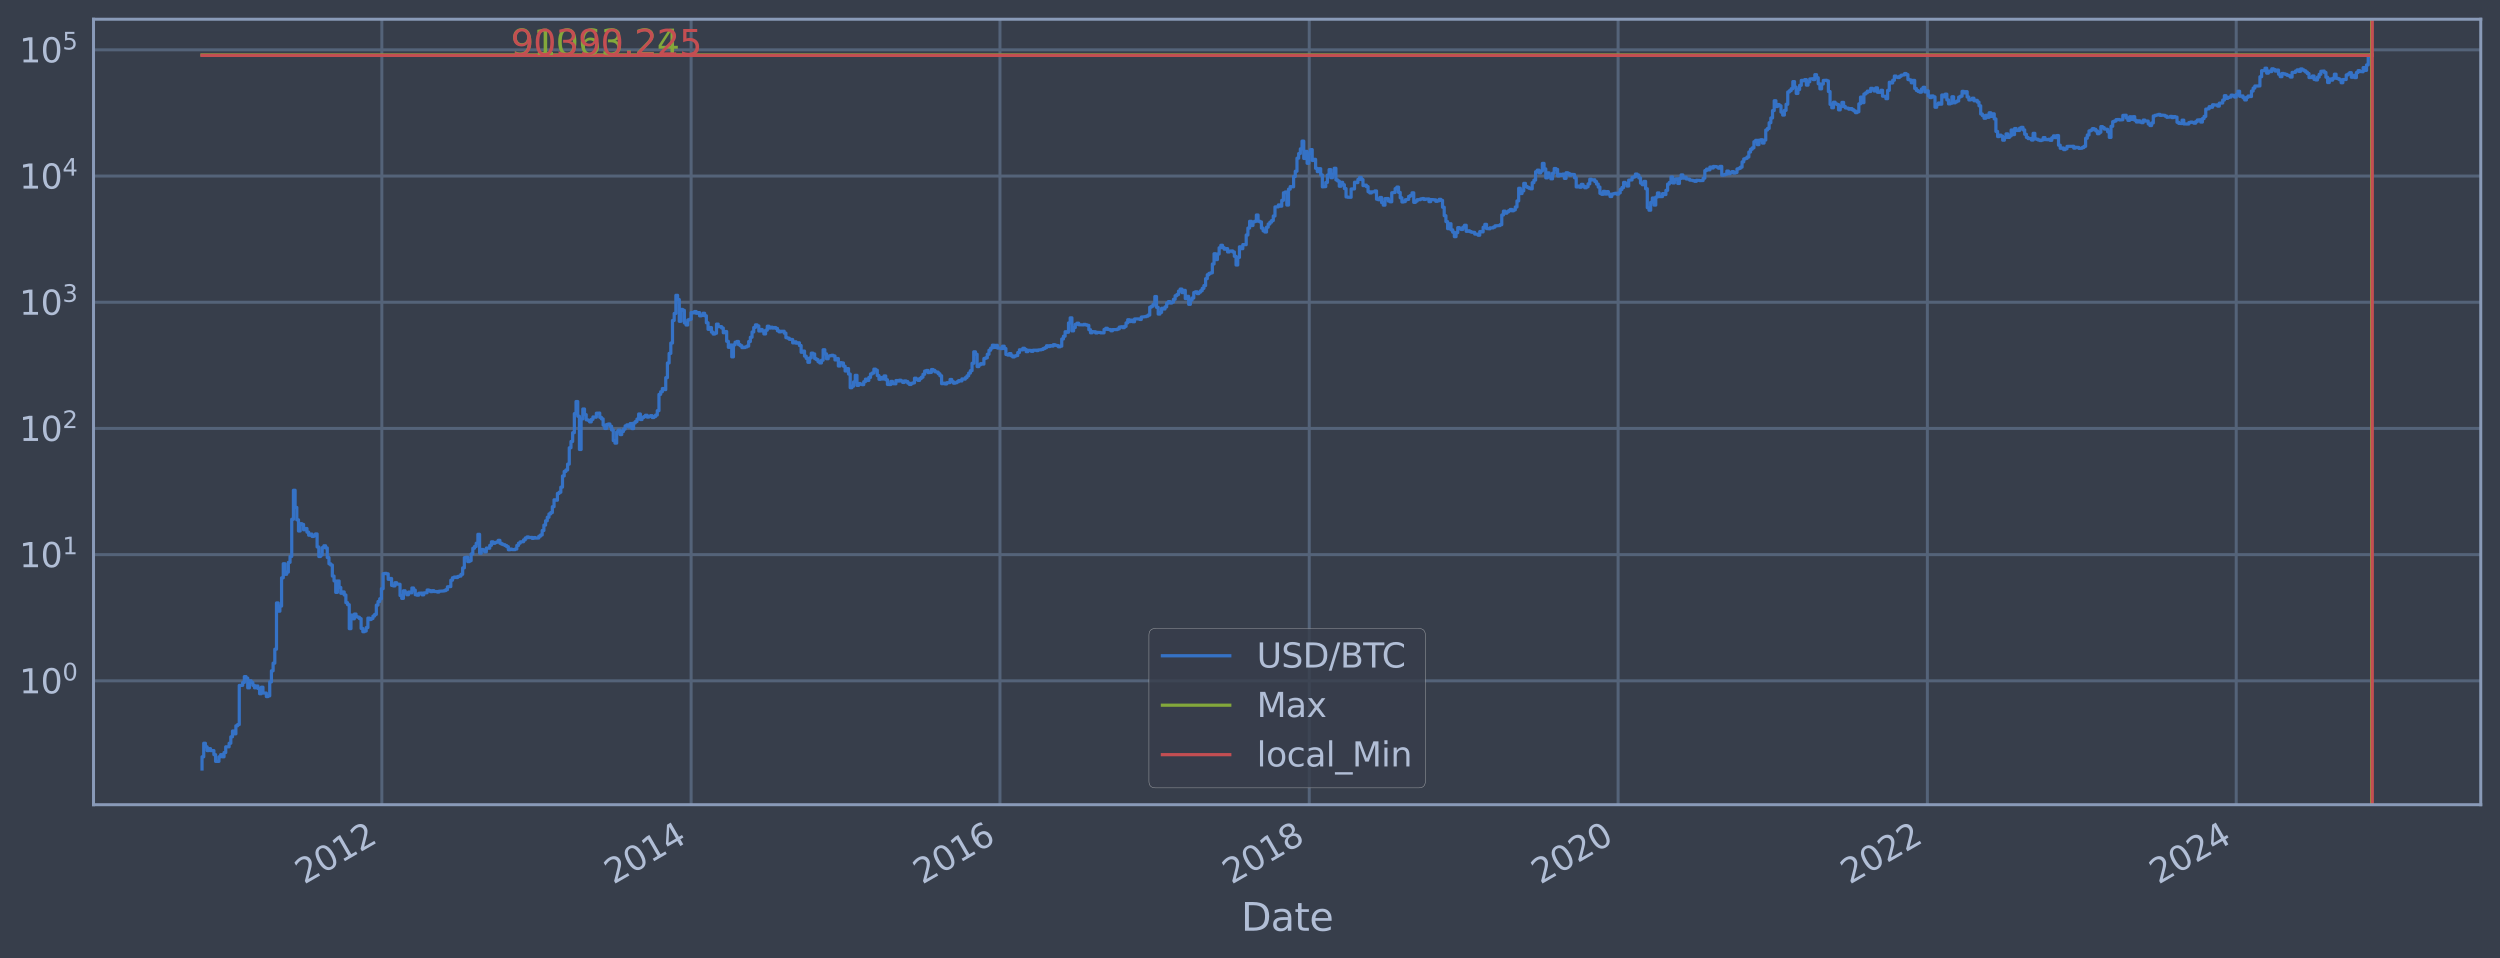 <?xml version="1.0" encoding="utf-8" standalone="no"?>
<!DOCTYPE svg PUBLIC "-//W3C//DTD SVG 1.1//EN"
  "http://www.w3.org/Graphics/SVG/1.1/DTD/svg11.dtd">
<svg xmlns:xlink="http://www.w3.org/1999/xlink" width="934.976pt" height="358.291pt" viewBox="0 0 934.976 358.291" xmlns="http://www.w3.org/2000/svg" version="1.1">
 <defs>
  <style type="text/css">*{stroke-linejoin: round; stroke-linecap: butt}</style>
 </defs>
 <g id="figure_1">
  <g id="patch_1">
   <path d="M 0 358.291 
L 934.976 358.291 
L 934.976 0 
L 0 0 
z
" style="fill: #373e4b"/>
  </g>
  <g id="axes_1">
   <g id="patch_2">
    <path d="M 34.976 300.96 
L 927.776 300.96 
L 927.776 7.2 
L 34.976 7.2 
z
" style="fill: #373e4b"/>
   </g>
   <g id="matplotlib.axis_1">
    <g id="xtick_1">
     <g id="line2d_1">
      <path d="M 142.805 300.96 
L 142.805 7.2 
" clip-path="url(#pee75508693)" style="fill: none; stroke: #546379; stroke-width: 1.12; stroke-linecap: square"/>
     </g>
     <g id="line2d_2"/>
     <g id="text_1">
      <!-- 2012 -->
      <g style="fill: #b1bed6" transform="translate(113.724 330.885) rotate(-30) scale(0.126 -0.126)">
       <defs>
        <path id="DejaVuSans-32" d="M 1228 531 
L 3431 531 
L 3431 0 
L 469 0 
L 469 531 
Q 828 903 1448 1529 
Q 2069 2156 2228 2338 
Q 2531 2678 2651 2914 
Q 2772 3150 2772 3378 
Q 2772 3750 2511 3984 
Q 2250 4219 1831 4219 
Q 1534 4219 1204 4116 
Q 875 4013 500 3803 
L 500 4441 
Q 881 4594 1212 4672 
Q 1544 4750 1819 4750 
Q 2544 4750 2975 4387 
Q 3406 4025 3406 3419 
Q 3406 3131 3298 2873 
Q 3191 2616 2906 2266 
Q 2828 2175 2409 1742 
Q 1991 1309 1228 531 
z
" transform="scale(0.016)"/>
        <path id="DejaVuSans-30" d="M 2034 4250 
Q 1547 4250 1301 3770 
Q 1056 3291 1056 2328 
Q 1056 1369 1301 889 
Q 1547 409 2034 409 
Q 2525 409 2770 889 
Q 3016 1369 3016 2328 
Q 3016 3291 2770 3770 
Q 2525 4250 2034 4250 
z
M 2034 4750 
Q 2819 4750 3233 4129 
Q 3647 3509 3647 2328 
Q 3647 1150 3233 529 
Q 2819 -91 2034 -91 
Q 1250 -91 836 529 
Q 422 1150 422 2328 
Q 422 3509 836 4129 
Q 1250 4750 2034 4750 
z
" transform="scale(0.016)"/>
        <path id="DejaVuSans-31" d="M 794 531 
L 1825 531 
L 1825 4091 
L 703 3866 
L 703 4441 
L 1819 4666 
L 2450 4666 
L 2450 531 
L 3481 531 
L 3481 0 
L 794 0 
L 794 531 
z
" transform="scale(0.016)"/>
       </defs>
       <use xlink:href="#DejaVuSans-32"/>
       <use xlink:href="#DejaVuSans-30" x="63.623"/>
       <use xlink:href="#DejaVuSans-31" x="127.246"/>
       <use xlink:href="#DejaVuSans-32" x="190.869"/>
      </g>
     </g>
    </g>
    <g id="xtick_2">
     <g id="line2d_3">
      <path d="M 258.472 300.96 
L 258.472 7.2 
" clip-path="url(#pee75508693)" style="fill: none; stroke: #546379; stroke-width: 1.12; stroke-linecap: square"/>
     </g>
     <g id="line2d_4"/>
     <g id="text_2">
      <!-- 2014 -->
      <g style="fill: #b1bed6" transform="translate(229.39 330.885) rotate(-30) scale(0.126 -0.126)">
       <defs>
        <path id="DejaVuSans-34" d="M 2419 4116 
L 825 1625 
L 2419 1625 
L 2419 4116 
z
M 2253 4666 
L 3047 4666 
L 3047 1625 
L 3713 1625 
L 3713 1100 
L 3047 1100 
L 3047 0 
L 2419 0 
L 2419 1100 
L 313 1100 
L 313 1709 
L 2253 4666 
z
" transform="scale(0.016)"/>
       </defs>
       <use xlink:href="#DejaVuSans-32"/>
       <use xlink:href="#DejaVuSans-30" x="63.623"/>
       <use xlink:href="#DejaVuSans-31" x="127.246"/>
       <use xlink:href="#DejaVuSans-34" x="190.869"/>
      </g>
     </g>
    </g>
    <g id="xtick_3">
     <g id="line2d_5">
      <path d="M 373.979 300.96 
L 373.979 7.2 
" clip-path="url(#pee75508693)" style="fill: none; stroke: #546379; stroke-width: 1.12; stroke-linecap: square"/>
     </g>
     <g id="line2d_6"/>
     <g id="text_3">
      <!-- 2016 -->
      <g style="fill: #b1bed6" transform="translate(344.898 330.885) rotate(-30) scale(0.126 -0.126)">
       <defs>
        <path id="DejaVuSans-36" d="M 2113 2584 
Q 1688 2584 1439 2293 
Q 1191 2003 1191 1497 
Q 1191 994 1439 701 
Q 1688 409 2113 409 
Q 2538 409 2786 701 
Q 3034 994 3034 1497 
Q 3034 2003 2786 2293 
Q 2538 2584 2113 2584 
z
M 3366 4563 
L 3366 3988 
Q 3128 4100 2886 4159 
Q 2644 4219 2406 4219 
Q 1781 4219 1451 3797 
Q 1122 3375 1075 2522 
Q 1259 2794 1537 2939 
Q 1816 3084 2150 3084 
Q 2853 3084 3261 2657 
Q 3669 2231 3669 1497 
Q 3669 778 3244 343 
Q 2819 -91 2113 -91 
Q 1303 -91 875 529 
Q 447 1150 447 2328 
Q 447 3434 972 4092 
Q 1497 4750 2381 4750 
Q 2619 4750 2861 4703 
Q 3103 4656 3366 4563 
z
" transform="scale(0.016)"/>
       </defs>
       <use xlink:href="#DejaVuSans-32"/>
       <use xlink:href="#DejaVuSans-30" x="63.623"/>
       <use xlink:href="#DejaVuSans-31" x="127.246"/>
       <use xlink:href="#DejaVuSans-36" x="190.869"/>
      </g>
     </g>
    </g>
    <g id="xtick_4">
     <g id="line2d_7">
      <path d="M 489.645 300.96 
L 489.645 7.2 
" clip-path="url(#pee75508693)" style="fill: none; stroke: #546379; stroke-width: 1.12; stroke-linecap: square"/>
     </g>
     <g id="line2d_8"/>
     <g id="text_4">
      <!-- 2018 -->
      <g style="fill: #b1bed6" transform="translate(460.564 330.885) rotate(-30) scale(0.126 -0.126)">
       <defs>
        <path id="DejaVuSans-38" d="M 2034 2216 
Q 1584 2216 1326 1975 
Q 1069 1734 1069 1313 
Q 1069 891 1326 650 
Q 1584 409 2034 409 
Q 2484 409 2743 651 
Q 3003 894 3003 1313 
Q 3003 1734 2745 1975 
Q 2488 2216 2034 2216 
z
M 1403 2484 
Q 997 2584 770 2862 
Q 544 3141 544 3541 
Q 544 4100 942 4425 
Q 1341 4750 2034 4750 
Q 2731 4750 3128 4425 
Q 3525 4100 3525 3541 
Q 3525 3141 3298 2862 
Q 3072 2584 2669 2484 
Q 3125 2378 3379 2068 
Q 3634 1759 3634 1313 
Q 3634 634 3220 271 
Q 2806 -91 2034 -91 
Q 1263 -91 848 271 
Q 434 634 434 1313 
Q 434 1759 690 2068 
Q 947 2378 1403 2484 
z
M 1172 3481 
Q 1172 3119 1398 2916 
Q 1625 2713 2034 2713 
Q 2441 2713 2670 2916 
Q 2900 3119 2900 3481 
Q 2900 3844 2670 4047 
Q 2441 4250 2034 4250 
Q 1625 4250 1398 4047 
Q 1172 3844 1172 3481 
z
" transform="scale(0.016)"/>
       </defs>
       <use xlink:href="#DejaVuSans-32"/>
       <use xlink:href="#DejaVuSans-30" x="63.623"/>
       <use xlink:href="#DejaVuSans-31" x="127.246"/>
       <use xlink:href="#DejaVuSans-38" x="190.869"/>
      </g>
     </g>
    </g>
    <g id="xtick_5">
     <g id="line2d_9">
      <path d="M 605.153 300.96 
L 605.153 7.2 
" clip-path="url(#pee75508693)" style="fill: none; stroke: #546379; stroke-width: 1.12; stroke-linecap: square"/>
     </g>
     <g id="line2d_10"/>
     <g id="text_5">
      <!-- 2020 -->
      <g style="fill: #b1bed6" transform="translate(576.072 330.885) rotate(-30) scale(0.126 -0.126)">
       <use xlink:href="#DejaVuSans-32"/>
       <use xlink:href="#DejaVuSans-30" x="63.623"/>
       <use xlink:href="#DejaVuSans-32" x="127.246"/>
       <use xlink:href="#DejaVuSans-30" x="190.869"/>
      </g>
     </g>
    </g>
    <g id="xtick_6">
     <g id="line2d_11">
      <path d="M 720.819 300.96 
L 720.819 7.2 
" clip-path="url(#pee75508693)" style="fill: none; stroke: #546379; stroke-width: 1.12; stroke-linecap: square"/>
     </g>
     <g id="line2d_12"/>
     <g id="text_6">
      <!-- 2022 -->
      <g style="fill: #b1bed6" transform="translate(691.738 330.885) rotate(-30) scale(0.126 -0.126)">
       <use xlink:href="#DejaVuSans-32"/>
       <use xlink:href="#DejaVuSans-30" x="63.623"/>
       <use xlink:href="#DejaVuSans-32" x="127.246"/>
       <use xlink:href="#DejaVuSans-32" x="190.869"/>
      </g>
     </g>
    </g>
    <g id="xtick_7">
     <g id="line2d_13">
      <path d="M 836.327 300.96 
L 836.327 7.2 
" clip-path="url(#pee75508693)" style="fill: none; stroke: #546379; stroke-width: 1.12; stroke-linecap: square"/>
     </g>
     <g id="line2d_14"/>
     <g id="text_7">
      <!-- 2024 -->
      <g style="fill: #b1bed6" transform="translate(807.246 330.885) rotate(-30) scale(0.126 -0.126)">
       <use xlink:href="#DejaVuSans-32"/>
       <use xlink:href="#DejaVuSans-30" x="63.623"/>
       <use xlink:href="#DejaVuSans-32" x="127.246"/>
       <use xlink:href="#DejaVuSans-34" x="190.869"/>
      </g>
     </g>
    </g>
    <g id="text_8">
     <!-- Date -->
     <g style="fill: #b1bed6" transform="translate(464.167 348.096) scale(0.144 -0.144)">
      <defs>
       <path id="DejaVuSans-44" d="M 1259 4147 
L 1259 519 
L 2022 519 
Q 2988 519 3436 956 
Q 3884 1394 3884 2338 
Q 3884 3275 3436 3711 
Q 2988 4147 2022 4147 
L 1259 4147 
z
M 628 4666 
L 1925 4666 
Q 3281 4666 3915 4102 
Q 4550 3538 4550 2338 
Q 4550 1131 3912 565 
Q 3275 0 1925 0 
L 628 0 
L 628 4666 
z
" transform="scale(0.016)"/>
       <path id="DejaVuSans-61" d="M 2194 1759 
Q 1497 1759 1228 1600 
Q 959 1441 959 1056 
Q 959 750 1161 570 
Q 1363 391 1709 391 
Q 2188 391 2477 730 
Q 2766 1069 2766 1631 
L 2766 1759 
L 2194 1759 
z
M 3341 1997 
L 3341 0 
L 2766 0 
L 2766 531 
Q 2569 213 2275 61 
Q 1981 -91 1556 -91 
Q 1019 -91 701 211 
Q 384 513 384 1019 
Q 384 1609 779 1909 
Q 1175 2209 1959 2209 
L 2766 2209 
L 2766 2266 
Q 2766 2663 2505 2880 
Q 2244 3097 1772 3097 
Q 1472 3097 1187 3025 
Q 903 2953 641 2809 
L 641 3341 
Q 956 3463 1253 3523 
Q 1550 3584 1831 3584 
Q 2591 3584 2966 3190 
Q 3341 2797 3341 1997 
z
" transform="scale(0.016)"/>
       <path id="DejaVuSans-74" d="M 1172 4494 
L 1172 3500 
L 2356 3500 
L 2356 3053 
L 1172 3053 
L 1172 1153 
Q 1172 725 1289 603 
Q 1406 481 1766 481 
L 2356 481 
L 2356 0 
L 1766 0 
Q 1100 0 847 248 
Q 594 497 594 1153 
L 594 3053 
L 172 3053 
L 172 3500 
L 594 3500 
L 594 4494 
L 1172 4494 
z
" transform="scale(0.016)"/>
       <path id="DejaVuSans-65" d="M 3597 1894 
L 3597 1613 
L 953 1613 
Q 991 1019 1311 708 
Q 1631 397 2203 397 
Q 2534 397 2845 478 
Q 3156 559 3463 722 
L 3463 178 
Q 3153 47 2828 -22 
Q 2503 -91 2169 -91 
Q 1331 -91 842 396 
Q 353 884 353 1716 
Q 353 2575 817 3079 
Q 1281 3584 2069 3584 
Q 2775 3584 3186 3129 
Q 3597 2675 3597 1894 
z
M 3022 2063 
Q 3016 2534 2758 2815 
Q 2500 3097 2075 3097 
Q 1594 3097 1305 2825 
Q 1016 2553 972 2059 
L 3022 2063 
z
" transform="scale(0.016)"/>
      </defs>
      <use xlink:href="#DejaVuSans-44"/>
      <use xlink:href="#DejaVuSans-61" x="77.002"/>
      <use xlink:href="#DejaVuSans-74" x="138.281"/>
      <use xlink:href="#DejaVuSans-65" x="177.49"/>
     </g>
    </g>
   </g>
   <g id="matplotlib.axis_2">
    <g id="ytick_1">
     <g id="line2d_15">
      <path d="M 34.976 254.618 
L 927.776 254.618 
" clip-path="url(#pee75508693)" style="fill: none; stroke: #546379; stroke-width: 1.12; stroke-linecap: square"/>
     </g>
     <g id="line2d_16"/>
     <g id="text_9">
      <!-- $\mathdefault{10^{0}}$ -->
      <g style="fill: #b1bed6" transform="translate(7.2 259.405) scale(0.126 -0.126)">
       <use xlink:href="#DejaVuSans-31" transform="translate(0 0.766)"/>
       <use xlink:href="#DejaVuSans-30" transform="translate(63.623 0.766)"/>
       <use xlink:href="#DejaVuSans-30" transform="translate(128.203 39.047) scale(0.7)"/>
      </g>
     </g>
    </g>
    <g id="ytick_2">
     <g id="line2d_17">
      <path d="M 34.976 207.421 
L 927.776 207.421 
" clip-path="url(#pee75508693)" style="fill: none; stroke: #546379; stroke-width: 1.12; stroke-linecap: square"/>
     </g>
     <g id="line2d_18"/>
     <g id="text_10">
      <!-- $\mathdefault{10^{1}}$ -->
      <g style="fill: #b1bed6" transform="translate(7.2 212.208) scale(0.126 -0.126)">
       <use xlink:href="#DejaVuSans-31" transform="translate(0 0.684)"/>
       <use xlink:href="#DejaVuSans-30" transform="translate(63.623 0.684)"/>
       <use xlink:href="#DejaVuSans-31" transform="translate(128.203 38.966) scale(0.7)"/>
      </g>
     </g>
    </g>
    <g id="ytick_3">
     <g id="line2d_19">
      <path d="M 34.976 160.224 
L 927.776 160.224 
" clip-path="url(#pee75508693)" style="fill: none; stroke: #546379; stroke-width: 1.12; stroke-linecap: square"/>
     </g>
     <g id="line2d_20"/>
     <g id="text_11">
      <!-- $\mathdefault{10^{2}}$ -->
      <g style="fill: #b1bed6" transform="translate(7.2 165.011) scale(0.126 -0.126)">
       <use xlink:href="#DejaVuSans-31" transform="translate(0 0.766)"/>
       <use xlink:href="#DejaVuSans-30" transform="translate(63.623 0.766)"/>
       <use xlink:href="#DejaVuSans-32" transform="translate(128.203 39.047) scale(0.7)"/>
      </g>
     </g>
    </g>
    <g id="ytick_4">
     <g id="line2d_21">
      <path d="M 34.976 113.028 
L 927.776 113.028 
" clip-path="url(#pee75508693)" style="fill: none; stroke: #546379; stroke-width: 1.12; stroke-linecap: square"/>
     </g>
     <g id="line2d_22"/>
     <g id="text_12">
      <!-- $\mathdefault{10^{3}}$ -->
      <g style="fill: #b1bed6" transform="translate(7.2 117.815) scale(0.126 -0.126)">
       <defs>
        <path id="DejaVuSans-33" d="M 2597 2516 
Q 3050 2419 3304 2112 
Q 3559 1806 3559 1356 
Q 3559 666 3084 287 
Q 2609 -91 1734 -91 
Q 1441 -91 1130 -33 
Q 819 25 488 141 
L 488 750 
Q 750 597 1062 519 
Q 1375 441 1716 441 
Q 2309 441 2620 675 
Q 2931 909 2931 1356 
Q 2931 1769 2642 2001 
Q 2353 2234 1838 2234 
L 1294 2234 
L 1294 2753 
L 1863 2753 
Q 2328 2753 2575 2939 
Q 2822 3125 2822 3475 
Q 2822 3834 2567 4026 
Q 2313 4219 1838 4219 
Q 1578 4219 1281 4162 
Q 984 4106 628 3988 
L 628 4550 
Q 988 4650 1302 4700 
Q 1616 4750 1894 4750 
Q 2613 4750 3031 4423 
Q 3450 4097 3450 3541 
Q 3450 3153 3228 2886 
Q 3006 2619 2597 2516 
z
" transform="scale(0.016)"/>
       </defs>
       <use xlink:href="#DejaVuSans-31" transform="translate(0 0.766)"/>
       <use xlink:href="#DejaVuSans-30" transform="translate(63.623 0.766)"/>
       <use xlink:href="#DejaVuSans-33" transform="translate(128.203 39.047) scale(0.7)"/>
      </g>
     </g>
    </g>
    <g id="ytick_5">
     <g id="line2d_23">
      <path d="M 34.976 65.831 
L 927.776 65.831 
" clip-path="url(#pee75508693)" style="fill: none; stroke: #546379; stroke-width: 1.12; stroke-linecap: square"/>
     </g>
     <g id="line2d_24"/>
     <g id="text_13">
      <!-- $\mathdefault{10^{4}}$ -->
      <g style="fill: #b1bed6" transform="translate(7.2 70.618) scale(0.126 -0.126)">
       <use xlink:href="#DejaVuSans-31" transform="translate(0 0.684)"/>
       <use xlink:href="#DejaVuSans-30" transform="translate(63.623 0.684)"/>
       <use xlink:href="#DejaVuSans-34" transform="translate(128.203 38.966) scale(0.7)"/>
      </g>
     </g>
    </g>
    <g id="ytick_6">
     <g id="line2d_25">
      <path d="M 34.976 18.634 
L 927.776 18.634 
" clip-path="url(#pee75508693)" style="fill: none; stroke: #546379; stroke-width: 1.12; stroke-linecap: square"/>
     </g>
     <g id="line2d_26"/>
     <g id="text_14">
      <!-- $\mathdefault{10^{5}}$ -->
      <g style="fill: #b1bed6" transform="translate(7.2 23.421) scale(0.126 -0.126)">
       <defs>
        <path id="DejaVuSans-35" d="M 691 4666 
L 3169 4666 
L 3169 4134 
L 1269 4134 
L 1269 2991 
Q 1406 3038 1543 3061 
Q 1681 3084 1819 3084 
Q 2600 3084 3056 2656 
Q 3513 2228 3513 1497 
Q 3513 744 3044 326 
Q 2575 -91 1722 -91 
Q 1428 -91 1123 -41 
Q 819 9 494 109 
L 494 744 
Q 775 591 1075 516 
Q 1375 441 1709 441 
Q 2250 441 2565 725 
Q 2881 1009 2881 1497 
Q 2881 1984 2565 2268 
Q 2250 2553 1709 2553 
Q 1456 2553 1204 2497 
Q 953 2441 691 2322 
L 691 4666 
z
" transform="scale(0.016)"/>
       </defs>
       <use xlink:href="#DejaVuSans-31" transform="translate(0 0.684)"/>
       <use xlink:href="#DejaVuSans-30" transform="translate(63.623 0.684)"/>
       <use xlink:href="#DejaVuSans-35" transform="translate(128.203 38.966) scale(0.7)"/>
      </g>
     </g>
    </g>
    <g id="ytick_7">
     <g id="line2d_27"/>
    </g>
    <g id="ytick_8">
     <g id="line2d_28"/>
    </g>
    <g id="ytick_9">
     <g id="line2d_29"/>
    </g>
    <g id="ytick_10">
     <g id="line2d_30"/>
    </g>
    <g id="ytick_11">
     <g id="line2d_31"/>
    </g>
    <g id="ytick_12">
     <g id="line2d_32"/>
    </g>
    <g id="ytick_13">
     <g id="line2d_33"/>
    </g>
    <g id="ytick_14">
     <g id="line2d_34"/>
    </g>
    <g id="ytick_15">
     <g id="line2d_35"/>
    </g>
    <g id="ytick_16">
     <g id="line2d_36"/>
    </g>
    <g id="ytick_17">
     <g id="line2d_37"/>
    </g>
    <g id="ytick_18">
     <g id="line2d_38"/>
    </g>
    <g id="ytick_19">
     <g id="line2d_39"/>
    </g>
    <g id="ytick_20">
     <g id="line2d_40"/>
    </g>
    <g id="ytick_21">
     <g id="line2d_41"/>
    </g>
    <g id="ytick_22">
     <g id="line2d_42"/>
    </g>
    <g id="ytick_23">
     <g id="line2d_43"/>
    </g>
    <g id="ytick_24">
     <g id="line2d_44"/>
    </g>
    <g id="ytick_25">
     <g id="line2d_45"/>
    </g>
    <g id="ytick_26">
     <g id="line2d_46"/>
    </g>
    <g id="ytick_27">
     <g id="line2d_47"/>
    </g>
    <g id="ytick_28">
     <g id="line2d_48"/>
    </g>
    <g id="ytick_29">
     <g id="line2d_49"/>
    </g>
    <g id="ytick_30">
     <g id="line2d_50"/>
    </g>
    <g id="ytick_31">
     <g id="line2d_51"/>
    </g>
    <g id="ytick_32">
     <g id="line2d_52"/>
    </g>
    <g id="ytick_33">
     <g id="line2d_53"/>
    </g>
    <g id="ytick_34">
     <g id="line2d_54"/>
    </g>
    <g id="ytick_35">
     <g id="line2d_55"/>
    </g>
    <g id="ytick_36">
     <g id="line2d_56"/>
    </g>
    <g id="ytick_37">
     <g id="line2d_57"/>
    </g>
    <g id="ytick_38">
     <g id="line2d_58"/>
    </g>
    <g id="ytick_39">
     <g id="line2d_59"/>
    </g>
    <g id="ytick_40">
     <g id="line2d_60"/>
    </g>
    <g id="ytick_41">
     <g id="line2d_61"/>
    </g>
    <g id="ytick_42">
     <g id="line2d_62"/>
    </g>
    <g id="ytick_43">
     <g id="line2d_63"/>
    </g>
    <g id="ytick_44">
     <g id="line2d_64"/>
    </g>
    <g id="ytick_45">
     <g id="line2d_65"/>
    </g>
    <g id="ytick_46">
     <g id="line2d_66"/>
    </g>
    <g id="ytick_47">
     <g id="line2d_67"/>
    </g>
    <g id="ytick_48">
     <g id="line2d_68"/>
    </g>
    <g id="ytick_49">
     <g id="line2d_69"/>
    </g>
    <g id="ytick_50">
     <g id="line2d_70"/>
    </g>
    <g id="ytick_51">
     <g id="line2d_71"/>
    </g>
    <g id="ytick_52">
     <g id="line2d_72"/>
    </g>
    <g id="ytick_53">
     <g id="line2d_73"/>
    </g>
    <g id="ytick_54">
     <g id="line2d_74"/>
    </g>
   </g>
   <g id="line2d_75">
    <path d="M 75.558 287.607 
L 75.558 283.033 
L 76.191 283.033 
L 76.191 277.973 
L 76.824 277.973 
L 76.824 279.296 
L 77.457 279.296 
L 77.457 280.71 
L 78.089 280.71 
L 78.089 279.991 
L 78.722 279.991 
L 78.722 280.71 
L 79.988 280.71 
L 79.988 282.23 
L 80.621 282.23 
L 80.621 284.743 
L 81.887 284.743 
L 81.887 283.033 
L 82.52 283.033 
L 82.52 282.23 
L 83.153 282.23 
L 83.153 283.033 
L 83.786 283.033 
L 83.786 281.456 
L 84.419 281.456 
L 84.419 279.296 
L 85.685 279.296 
L 85.685 277.973 
L 86.317 277.973 
L 86.317 275.559 
L 86.95 275.559 
L 86.95 273.4 
L 87.583 273.4 
L 87.583 274.451 
L 88.216 274.451 
L 88.216 271.446 
L 88.849 271.446 
L 88.849 270.985 
L 89.482 270.985 
L 89.482 256.327 
L 90.748 256.327 
L 90.748 255.242 
L 91.381 255.242 
L 91.381 253.041 
L 92.014 253.041 
L 92.014 253.618 
L 92.647 253.618 
L 92.647 257.238 
L 93.28 257.238 
L 93.28 254.618 
L 93.912 254.618 
L 93.912 255.242 
L 94.545 255.242 
L 94.545 256.327 
L 95.178 256.327 
L 95.178 257.238 
L 95.811 257.238 
L 95.811 256.551 
L 96.444 256.551 
L 96.444 257.473 
L 97.077 257.473 
L 97.077 259.45 
L 97.71 259.45 
L 97.71 257.007 
L 98.343 257.007 
L 98.343 259.192 
L 99.609 259.192 
L 99.609 260.515 
L 100.242 260.515 
L 100.242 260.243 
L 100.875 260.243 
L 100.875 255.032 
L 101.508 255.032 
L 101.508 250.881 
L 102.14 250.881 
L 102.14 248.016 
L 102.773 248.016 
L 102.773 242.799 
L 103.406 242.799 
L 103.406 225.498 
L 104.039 225.498 
L 104.039 228.591 
L 104.672 228.591 
L 104.672 226.669 
L 105.305 226.669 
L 105.305 216.094 
L 105.938 216.094 
L 105.938 210.825 
L 106.571 210.825 
L 106.571 214.791 
L 107.204 214.791 
L 107.204 213.956 
L 107.837 213.956 
L 107.837 210.323 
L 108.47 210.323 
L 108.47 208.109 
L 109.103 208.109 
L 109.103 194.211 
L 109.735 194.211 
L 109.735 183.363 
L 110.368 183.363 
L 110.368 189.769 
L 111.001 189.769 
L 111.001 194.406 
L 111.634 194.406 
L 111.634 198.584 
L 112.267 198.584 
L 112.267 195.857 
L 112.9 195.857 
L 112.9 196.127 
L 113.533 196.127 
L 113.533 198.123 
L 114.166 198.123 
L 114.166 197.66 
L 114.799 197.66 
L 114.799 199.015 
L 115.432 199.015 
L 115.432 200.162 
L 116.065 200.162 
L 116.065 199.749 
L 116.698 199.749 
L 116.698 200.627 
L 117.33 200.627 
L 117.33 200.379 
L 117.963 200.379 
L 117.963 199.692 
L 118.596 199.692 
L 118.596 204.556 
L 119.229 204.556 
L 119.229 208.13 
L 119.862 208.13 
L 119.862 207.565 
L 120.495 207.565 
L 120.495 204.808 
L 121.128 204.808 
L 121.128 204.116 
L 121.761 204.116 
L 121.761 204.916 
L 122.394 204.916 
L 122.394 208.516 
L 123.027 208.516 
L 123.027 210.849 
L 123.66 210.849 
L 123.66 211.315 
L 124.293 211.315 
L 124.293 215.447 
L 124.926 215.447 
L 124.926 217.253 
L 125.558 217.253 
L 125.558 221.547 
L 126.191 221.547 
L 126.191 217.286 
L 126.824 217.286 
L 126.824 219.713 
L 127.457 219.713 
L 127.457 221.876 
L 128.09 221.876 
L 128.09 221.384 
L 128.723 221.384 
L 128.723 222.508 
L 129.356 222.508 
L 129.356 225.399 
L 129.989 225.399 
L 129.989 226.152 
L 130.622 226.152 
L 130.622 235.112 
L 131.255 235.112 
L 131.255 230.022 
L 131.888 230.022 
L 131.888 231.427 
L 132.521 231.427 
L 132.521 229.655 
L 133.153 229.655 
L 133.153 230.649 
L 133.786 230.649 
L 133.786 230.841 
L 134.419 230.841 
L 134.419 231.361 
L 135.052 231.361 
L 135.052 235.033 
L 135.685 235.033 
L 135.685 236.251 
L 136.318 236.251 
L 136.318 236.001 
L 136.951 236.001 
L 136.951 234.72 
L 137.584 234.72 
L 137.584 231.165 
L 138.217 231.165 
L 138.217 231.694 
L 138.85 231.694 
L 138.85 231.296 
L 139.483 231.296 
L 139.483 230.396 
L 140.116 230.396 
L 140.116 229.777 
L 140.749 229.777 
L 140.749 226.306 
L 141.381 226.306 
L 141.381 224.96 
L 142.014 224.96 
L 142.014 223.926 
L 142.647 223.926 
L 142.647 220.166 
L 143.28 220.166 
L 143.28 214.557 
L 143.913 214.557 
L 143.913 214.441 
L 144.546 214.441 
L 144.546 214.615 
L 145.179 214.615 
L 145.179 216.665 
L 145.812 216.665 
L 145.812 216.346 
L 146.445 216.346 
L 146.445 218.943 
L 147.078 218.943 
L 147.078 219.124 
L 147.711 219.124 
L 147.711 217.926 
L 148.344 217.926 
L 148.344 218.446 
L 149.609 218.516 
L 149.609 222.723 
L 150.242 222.723 
L 150.242 223.789 
L 150.875 223.789 
L 150.875 220.944 
L 151.508 220.944 
L 151.508 221.711 
L 152.141 221.711 
L 152.141 222.423 
L 152.774 222.423 
L 152.774 221.425 
L 153.407 221.425 
L 153.407 221.711 
L 154.04 221.711 
L 154.04 219.9 
L 154.673 219.9 
L 154.673 220.707 
L 155.306 220.707 
L 155.306 222.423 
L 155.939 222.423 
L 155.939 222.594 
L 156.571 222.594 
L 156.571 221.876 
L 157.837 221.794 
L 157.837 222.466 
L 158.47 222.466 
L 158.47 221.752 
L 159.736 221.67 
L 159.736 220.668 
L 160.369 220.668 
L 160.369 220.864 
L 161.002 220.864 
L 161.002 221.263 
L 161.635 221.263 
L 161.635 220.904 
L 162.268 220.904 
L 162.268 221.223 
L 163.534 221.223 
L 163.534 221.425 
L 164.167 221.425 
L 164.167 221.103 
L 166.065 221.023 
L 166.065 220.904 
L 166.698 220.904 
L 166.698 220.551 
L 167.331 220.551 
L 167.331 219.453 
L 168.597 219.379 
L 168.597 216.99 
L 169.23 216.99 
L 169.23 216.063 
L 169.863 216.063 
L 169.863 215.814 
L 170.496 215.814 
L 170.496 216 
L 171.129 216 
L 171.129 215.599 
L 171.762 215.599 
L 171.762 215.447 
L 172.394 215.447 
L 172.394 214.791 
L 173.027 214.791 
L 173.027 212.383 
L 173.66 212.383 
L 173.66 208.537 
L 174.293 208.537 
L 174.293 208.408 
L 174.926 208.408 
L 174.926 210.041 
L 175.559 210.041 
L 175.559 209.695 
L 176.192 209.695 
L 176.192 207.177 
L 176.825 207.177 
L 176.825 205.043 
L 177.458 205.043 
L 177.458 204.379 
L 178.091 204.379 
L 178.091 203.178 
L 178.724 203.178 
L 178.724 199.833 
L 179.357 199.833 
L 179.357 206.895 
L 179.99 206.895 
L 179.99 205.486 
L 180.622 205.486 
L 180.622 205.636 
L 181.255 205.636 
L 181.255 206.382 
L 181.888 206.382 
L 181.888 204.971 
L 183.154 205.025 
L 183.154 203.959 
L 183.787 203.959 
L 183.787 202.635 
L 184.42 202.635 
L 184.42 203.211 
L 185.053 203.211 
L 185.053 202.913 
L 185.686 202.913 
L 185.686 202.717 
L 186.319 202.717 
L 186.319 202.091 
L 186.952 202.091 
L 186.952 203.178 
L 187.585 203.178 
L 187.585 203.514 
L 188.217 203.514 
L 188.217 203.718 
L 188.85 203.718 
L 188.85 204.029 
L 189.483 204.029 
L 189.483 204.45 
L 190.116 204.45 
L 190.116 205.598 
L 190.749 205.598 
L 190.749 205.356 
L 191.382 205.356 
L 191.382 205.524 
L 192.648 205.561 
L 192.648 205.338 
L 193.281 205.338 
L 193.281 203.994 
L 193.914 203.994 
L 193.914 203.145 
L 194.547 203.145 
L 194.547 202.652 
L 195.812 202.587 
L 195.812 201.902 
L 196.445 201.902 
L 196.445 201.194 
L 197.078 201.194 
L 197.078 200.819 
L 197.711 200.819 
L 197.711 201.073 
L 198.977 200.968 
L 198.977 201.346 
L 199.61 201.346 
L 199.61 201.043 
L 200.243 201.043 
L 200.243 201.24 
L 201.509 201.209 
L 201.509 200.539 
L 202.142 200.539 
L 202.142 200.076 
L 202.775 200.076 
L 202.775 198.399 
L 203.408 198.399 
L 203.408 196.389 
L 204.04 196.389 
L 204.04 194.767 
L 204.673 194.767 
L 204.673 193.44 
L 205.306 193.44 
L 205.306 192.214 
L 205.939 192.214 
L 205.939 191.703 
L 206.572 191.703 
L 206.572 189.502 
L 207.205 189.502 
L 207.205 186.911 
L 207.838 186.911 
L 207.838 187.077 
L 208.471 187.077 
L 208.471 184.55 
L 209.104 184.55 
L 209.104 184.099 
L 209.737 184.099 
L 209.737 182.187 
L 210.37 182.187 
L 210.37 178.006 
L 211.003 178.006 
L 211.003 176.32 
L 211.635 176.32 
L 211.635 175.761 
L 212.268 175.761 
L 212.268 173.581 
L 212.901 173.581 
L 212.901 167.462 
L 213.534 167.462 
L 213.534 165.111 
L 214.167 165.111 
L 214.167 161.822 
L 214.8 161.822 
L 214.8 154.69 
L 215.433 154.69 
L 215.433 150.172 
L 216.066 150.172 
L 216.066 155.667 
L 216.699 155.667 
L 216.699 168.099 
L 217.332 168.099 
L 217.332 156.673 
L 217.965 156.673 
L 217.965 152.965 
L 218.598 152.965 
L 218.598 155.085 
L 219.231 155.085 
L 219.231 157.006 
L 219.863 157.006 
L 219.863 157.186 
L 220.496 157.186 
L 220.496 157.776 
L 221.129 157.776 
L 221.129 156.834 
L 221.762 156.834 
L 221.762 155.928 
L 223.028 156.031 
L 223.028 154.535 
L 224.294 154.487 
L 224.294 156.078 
L 224.927 156.078 
L 224.927 156.664 
L 225.56 156.664 
L 225.56 159.011 
L 226.193 159.011 
L 226.193 160.228 
L 226.826 160.228 
L 226.826 158.763 
L 227.458 158.763 
L 227.458 158.581 
L 228.091 158.581 
L 228.091 159.42 
L 228.724 159.42 
L 228.724 160.796 
L 229.357 160.796 
L 229.357 164.788 
L 229.99 164.788 
L 229.99 165.718 
L 230.623 165.718 
L 230.623 161.495 
L 231.256 161.495 
L 231.256 160.838 
L 231.889 160.838 
L 231.889 162.523 
L 232.522 162.523 
L 232.522 161.382 
L 233.155 161.382 
L 233.155 160.493 
L 233.788 160.493 
L 233.788 159.299 
L 234.421 159.299 
L 234.421 158.891 
L 235.053 158.891 
L 235.053 159.658 
L 235.686 159.658 
L 235.686 158.392 
L 236.319 158.392 
L 236.319 160.284 
L 236.952 160.284 
L 236.952 158.191 
L 237.585 158.191 
L 237.585 157.669 
L 238.218 157.669 
L 238.218 156.745 
L 238.851 156.745 
L 238.851 154.832 
L 239.484 154.832 
L 239.484 156.9 
L 240.117 156.9 
L 240.117 156.145 
L 240.75 156.145 
L 240.75 155.807 
L 241.383 155.807 
L 241.383 155.306 
L 242.016 155.306 
L 242.016 155.993 
L 242.649 155.993 
L 242.649 155.708 
L 243.281 155.708 
L 243.281 155.447 
L 243.914 155.447 
L 243.914 156.159 
L 244.547 156.159 
L 244.547 155.795 
L 245.18 155.795 
L 245.18 155.23 
L 245.813 155.23 
L 245.813 153.594 
L 246.446 153.594 
L 246.446 147.491 
L 247.079 147.491 
L 247.079 146.501 
L 247.712 146.501 
L 247.712 145.321 
L 248.345 145.321 
L 248.345 145.712 
L 248.978 145.712 
L 248.978 141.232 
L 249.611 141.232 
L 249.611 135.752 
L 250.244 135.752 
L 250.244 132.171 
L 250.876 132.171 
L 250.876 128.287 
L 251.509 128.287 
L 251.509 119.853 
L 252.142 119.853 
L 252.142 117.232 
L 252.775 117.232 
L 252.775 110.451 
L 253.408 110.451 
L 253.408 112.023 
L 254.041 112.023 
L 254.041 120.166 
L 254.674 120.166 
L 254.674 115.721 
L 255.307 115.721 
L 255.307 116.048 
L 255.94 116.048 
L 255.94 120.773 
L 256.573 120.773 
L 256.573 121.545 
L 257.206 121.545 
L 257.206 119.648 
L 257.839 119.648 
L 257.839 119.422 
L 258.472 119.422 
L 258.472 116.878 
L 259.104 116.878 
L 259.104 117.013 
L 259.737 117.013 
L 259.737 116.503 
L 260.37 116.503 
L 260.37 117.167 
L 261.003 117.167 
L 261.003 116.901 
L 261.636 116.901 
L 261.636 118.12 
L 262.269 118.12 
L 262.269 117.974 
L 262.902 117.974 
L 262.902 117.168 
L 263.535 117.168 
L 263.535 118.094 
L 264.168 118.094 
L 264.168 120.712 
L 264.801 120.712 
L 264.801 123.159 
L 265.434 123.159 
L 265.434 122.499 
L 266.067 122.499 
L 266.067 124.211 
L 266.699 124.211 
L 266.699 124.93 
L 267.332 124.93 
L 267.332 124.64 
L 267.965 124.64 
L 267.965 121.215 
L 268.598 121.215 
L 268.598 122.178 
L 269.864 122.143 
L 269.864 122.671 
L 270.497 122.671 
L 270.497 124.446 
L 271.13 124.446 
L 271.13 123.989 
L 271.763 123.989 
L 271.763 127.649 
L 272.396 127.649 
L 272.396 129.896 
L 273.029 129.896 
L 273.029 129.034 
L 273.662 129.034 
L 273.662 133.463 
L 274.294 133.463 
L 274.294 128.96 
L 274.927 128.96 
L 274.927 127.982 
L 275.56 127.982 
L 275.56 127.711 
L 276.193 127.711 
L 276.193 128.878 
L 276.826 128.878 
L 276.826 129.303 
L 277.459 129.303 
L 277.459 130.007 
L 278.725 129.967 
L 278.725 129.742 
L 279.358 129.742 
L 279.358 129.435 
L 279.991 129.435 
L 279.991 127.728 
L 280.624 127.728 
L 280.624 126.122 
L 281.257 126.122 
L 281.257 124.158 
L 281.89 124.158 
L 281.89 122.475 
L 282.522 122.475 
L 282.522 121.499 
L 283.155 121.499 
L 283.155 121.895 
L 283.788 121.895 
L 283.788 123.789 
L 284.421 123.789 
L 284.421 123.227 
L 285.054 123.227 
L 285.054 123.809 
L 285.687 123.809 
L 285.687 124.884 
L 286.32 124.884 
L 286.32 123.498 
L 286.953 123.498 
L 286.953 122.005 
L 287.586 122.005 
L 287.586 122.683 
L 288.219 122.683 
L 288.219 122.368 
L 288.852 122.368 
L 288.852 122.692 
L 289.485 122.692 
L 289.485 122.498 
L 290.117 122.498 
L 290.117 122.812 
L 290.75 122.812 
L 290.75 123.715 
L 291.383 123.715 
L 291.383 124.121 
L 292.016 124.121 
L 292.016 123.895 
L 293.282 123.878 
L 293.282 124.585 
L 293.915 124.585 
L 293.915 126.279 
L 294.548 126.279 
L 294.548 126.478 
L 295.181 126.478 
L 295.181 126.909 
L 296.447 126.966 
L 296.447 128.228 
L 297.08 128.228 
L 297.08 127.821 
L 297.713 127.821 
L 297.713 128.358 
L 298.345 128.358 
L 298.345 128.204 
L 298.978 128.204 
L 298.978 129.218 
L 299.611 129.218 
L 299.611 131.75 
L 300.244 131.75 
L 300.244 131.293 
L 300.877 131.293 
L 300.877 133.194 
L 301.51 133.194 
L 301.51 134.031 
L 302.143 134.031 
L 302.143 135.502 
L 302.776 135.502 
L 302.776 133.858 
L 303.409 133.858 
L 303.409 132.075 
L 304.042 132.075 
L 304.042 132.357 
L 304.675 132.357 
L 304.675 134.129 
L 305.308 134.129 
L 305.308 134.493 
L 305.94 134.493 
L 305.94 135.274 
L 306.573 135.274 
L 306.573 135.738 
L 307.206 135.738 
L 307.206 134.726 
L 307.839 134.726 
L 307.839 130.8 
L 308.472 130.8 
L 308.472 132.335 
L 309.105 132.335 
L 309.105 134.171 
L 309.738 134.171 
L 309.738 133.155 
L 310.371 133.155 
L 310.371 133.024 
L 311.004 133.024 
L 311.004 132.881 
L 311.637 132.881 
L 311.637 133.129 
L 312.27 133.129 
L 312.27 134.617 
L 312.903 134.617 
L 312.903 134.094 
L 313.535 134.094 
L 313.535 136.885 
L 314.168 136.885 
L 314.168 135.63 
L 314.801 135.63 
L 314.801 135.756 
L 315.434 135.756 
L 315.434 136.968 
L 316.067 136.968 
L 316.067 138.751 
L 316.7 138.751 
L 316.7 137.844 
L 317.333 137.844 
L 317.333 139.89 
L 317.966 139.89 
L 317.966 144.996 
L 318.599 144.996 
L 318.599 144.438 
L 319.232 144.438 
L 319.232 142.824 
L 319.865 142.824 
L 319.865 140.363 
L 320.498 140.363 
L 320.498 144.133 
L 321.131 144.133 
L 321.131 143.447 
L 321.763 143.447 
L 321.763 143.7 
L 322.396 143.7 
L 322.396 143.847 
L 323.029 143.847 
L 323.029 142.755 
L 323.662 142.755 
L 323.662 141.792 
L 324.295 141.792 
L 324.295 142.285 
L 324.928 142.285 
L 324.928 141.158 
L 325.561 141.158 
L 325.561 139.861 
L 326.194 139.861 
L 326.194 139.489 
L 326.827 139.489 
L 326.827 138.057 
L 327.46 138.057 
L 327.46 138.452 
L 328.093 138.452 
L 328.093 140.474 
L 328.726 140.474 
L 328.726 141.857 
L 329.358 141.857 
L 329.358 141.202 
L 329.991 141.202 
L 329.991 141.733 
L 330.624 141.733 
L 330.624 140.598 
L 331.257 140.598 
L 331.257 142.025 
L 331.89 142.025 
L 331.89 143.785 
L 333.156 143.819 
L 333.156 142.637 
L 333.789 142.637 
L 333.789 143.485 
L 335.055 143.546 
L 335.055 142.325 
L 335.688 142.325 
L 335.688 142.524 
L 336.321 142.524 
L 336.321 142.199 
L 336.954 142.199 
L 336.954 142.505 
L 337.586 142.505 
L 337.586 143.028 
L 338.219 143.028 
L 338.219 142.472 
L 338.852 142.472 
L 338.852 142.684 
L 339.485 142.684 
L 339.485 143.3 
L 340.118 143.3 
L 340.118 143.797 
L 340.751 143.797 
L 340.751 143.362 
L 341.384 143.362 
L 341.384 143.188 
L 342.017 143.188 
L 342.017 141.445 
L 342.65 141.445 
L 342.65 141.878 
L 343.283 141.878 
L 343.283 142.263 
L 343.916 142.263 
L 343.916 141.56 
L 344.549 141.56 
L 344.549 141.063 
L 345.181 141.063 
L 345.181 139.977 
L 345.814 139.977 
L 345.814 138.763 
L 346.447 138.763 
L 346.447 138.548 
L 347.08 138.548 
L 347.08 139.36 
L 348.346 139.269 
L 348.346 138.202 
L 348.979 138.202 
L 348.979 138.511 
L 349.612 138.511 
L 349.612 139.038 
L 350.245 139.038 
L 350.245 139.17 
L 350.878 139.17 
L 350.878 139.791 
L 351.511 139.791 
L 351.511 140.527 
L 352.144 140.527 
L 352.144 143.489 
L 352.776 143.489 
L 352.776 143.318 
L 353.409 143.318 
L 353.409 143.592 
L 354.042 143.592 
L 354.042 143.13 
L 355.308 143.087 
L 355.308 141.923 
L 355.941 141.923 
L 355.941 142.735 
L 356.574 142.735 
L 356.574 143.301 
L 357.207 143.301 
L 357.207 143.138 
L 357.84 143.138 
L 357.84 142.799 
L 358.473 142.799 
L 358.473 142.353 
L 359.106 142.353 
L 359.106 142.471 
L 359.739 142.471 
L 359.739 141.707 
L 361.004 141.797 
L 361.004 141.241 
L 361.637 141.241 
L 361.637 140.557 
L 362.27 140.557 
L 362.27 139.538 
L 362.903 139.538 
L 362.903 138.636 
L 363.536 138.636 
L 363.536 135.866 
L 364.169 135.866 
L 364.169 131.58 
L 364.802 131.58 
L 364.802 132.485 
L 365.435 132.485 
L 365.435 137.101 
L 366.068 137.101 
L 366.068 136.449 
L 366.701 136.449 
L 366.701 136.008 
L 367.334 136.008 
L 367.334 136.161 
L 367.967 136.161 
L 367.967 134.083 
L 368.599 134.083 
L 368.599 133.822 
L 369.232 133.822 
L 369.232 132.489 
L 369.865 132.489 
L 369.865 130.981 
L 370.498 130.981 
L 370.498 130.166 
L 371.131 130.166 
L 371.131 129.097 
L 371.764 129.097 
L 371.764 129.932 
L 372.397 129.932 
L 372.397 129.146 
L 373.03 129.146 
L 373.03 130.173 
L 374.296 130.196 
L 374.296 130.362 
L 374.929 130.362 
L 374.929 129.466 
L 375.562 129.466 
L 375.562 130.348 
L 376.195 130.348 
L 376.195 132.566 
L 376.827 132.566 
L 376.827 132.78 
L 377.46 132.78 
L 377.46 132.241 
L 378.093 132.241 
L 378.093 133.045 
L 378.726 133.045 
L 378.726 133.493 
L 379.359 133.493 
L 379.359 133.132 
L 379.992 133.132 
L 379.992 132.968 
L 380.625 132.968 
L 380.625 131.85 
L 381.258 131.85 
L 381.258 130.81 
L 382.524 130.846 
L 382.524 130.251 
L 383.157 130.251 
L 383.157 130.687 
L 383.79 130.687 
L 383.79 131.52 
L 384.422 131.52 
L 384.422 131.005 
L 385.688 131.055 
L 385.688 131.405 
L 386.321 131.405 
L 386.321 130.986 
L 387.587 130.958 
L 387.587 131.117 
L 388.22 131.117 
L 388.22 130.882 
L 389.486 130.811 
L 389.486 130.681 
L 390.119 130.681 
L 390.119 130.353 
L 390.752 130.353 
L 390.752 130.045 
L 391.385 130.045 
L 391.385 129.308 
L 392.017 129.308 
L 392.017 129.61 
L 392.65 129.61 
L 392.65 129.259 
L 393.283 129.259 
L 393.283 129.424 
L 393.916 129.424 
L 393.916 128.915 
L 394.549 128.915 
L 394.549 129.131 
L 395.182 129.131 
L 395.182 129.255 
L 395.815 129.255 
L 395.815 129.706 
L 396.448 129.706 
L 396.448 129.454 
L 397.081 129.454 
L 397.081 126.777 
L 397.714 126.777 
L 397.714 125.734 
L 398.347 125.734 
L 398.347 124.062 
L 398.98 124.062 
L 398.98 124.266 
L 399.613 124.266 
L 399.613 120.777 
L 400.245 120.777 
L 400.245 118.871 
L 400.878 118.871 
L 400.878 123.745 
L 401.511 123.745 
L 401.511 122.492 
L 402.144 122.492 
L 402.144 121.299 
L 402.777 121.299 
L 402.777 120.873 
L 403.41 120.873 
L 403.41 121.452 
L 405.309 121.504 
L 405.309 121.313 
L 405.942 121.313 
L 405.942 121.499 
L 406.575 121.499 
L 406.575 121.683 
L 407.208 121.683 
L 407.208 123.309 
L 407.84 123.309 
L 407.84 124.452 
L 408.473 124.452 
L 408.473 124.018 
L 409.739 124.075 
L 409.739 124.516 
L 410.372 124.516 
L 410.372 124.291 
L 411.638 124.344 
L 411.638 124.496 
L 412.904 124.478 
L 412.904 123.221 
L 413.537 123.221 
L 413.537 122.772 
L 414.17 122.772 
L 414.17 123.193 
L 415.436 123.25 
L 415.436 123.701 
L 416.068 123.701 
L 416.068 123.267 
L 417.967 123.254 
L 417.967 123.01 
L 418.6 123.01 
L 418.6 122.331 
L 419.233 122.331 
L 419.233 122.208 
L 419.866 122.208 
L 419.866 122.534 
L 420.499 122.534 
L 420.499 122.05 
L 421.132 122.05 
L 421.132 120.755 
L 421.765 120.755 
L 421.765 119.574 
L 422.398 119.574 
L 422.398 120.237 
L 423.031 120.237 
L 423.031 119.718 
L 423.663 119.718 
L 423.663 120.327 
L 424.296 120.327 
L 424.296 119.287 
L 426.195 119.281 
L 426.195 119.478 
L 426.828 119.478 
L 426.828 118.573 
L 428.094 118.479 
L 428.094 118.433 
L 428.727 118.433 
L 428.727 118.229 
L 429.36 118.229 
L 429.36 117.833 
L 429.993 117.833 
L 429.993 114.872 
L 430.626 114.872 
L 430.626 114.508 
L 431.258 114.508 
L 431.258 113.761 
L 431.891 113.761 
L 431.891 110.904 
L 432.524 110.904 
L 432.524 114.95 
L 433.157 114.95 
L 433.157 117.46 
L 433.79 117.46 
L 433.79 116.833 
L 434.423 116.833 
L 434.423 115.287 
L 435.056 115.287 
L 435.056 115.564 
L 435.689 115.564 
L 435.689 114.767 
L 436.322 114.767 
L 436.322 113.37 
L 436.955 113.37 
L 436.955 112.802 
L 437.588 112.802 
L 437.588 113.33 
L 438.221 113.33 
L 438.221 113.003 
L 438.854 113.003 
L 438.854 111.939 
L 439.486 111.939 
L 439.486 110.613 
L 440.119 110.613 
L 440.119 110.156 
L 440.752 110.156 
L 440.752 108.868 
L 441.385 108.868 
L 441.385 108.112 
L 442.018 108.112 
L 442.018 109.426 
L 442.651 109.426 
L 442.651 108.606 
L 443.284 108.606 
L 443.284 111.673 
L 443.917 111.673 
L 443.917 110.833 
L 444.55 110.833 
L 444.55 113.826 
L 445.183 113.826 
L 445.183 112.228 
L 445.816 112.228 
L 445.816 111.45 
L 446.449 111.45 
L 446.449 109.398 
L 447.081 109.398 
L 447.081 109.121 
L 447.714 109.121 
L 447.714 109.803 
L 448.347 109.803 
L 448.347 109.27 
L 448.98 109.27 
L 448.98 108.73 
L 449.613 108.73 
L 449.613 107.84 
L 450.246 107.84 
L 450.246 106.803 
L 450.879 106.803 
L 450.879 104.214 
L 451.512 104.214 
L 451.512 102.749 
L 452.145 102.749 
L 452.145 102.237 
L 452.778 102.237 
L 452.778 102.043 
L 453.411 102.043 
L 453.411 98.729 
L 454.044 98.729 
L 454.044 94.9 
L 454.677 94.9 
L 454.677 97.078 
L 455.309 97.078 
L 455.309 94.998 
L 455.942 94.998 
L 455.942 92.675 
L 456.575 92.675 
L 456.575 91.74 
L 457.208 91.74 
L 457.208 92.623 
L 457.841 92.623 
L 457.841 93.209 
L 458.474 93.209 
L 458.474 92.985 
L 459.107 92.985 
L 459.107 94.229 
L 459.74 94.229 
L 459.74 93.907 
L 461.006 93.841 
L 461.006 94.223 
L 461.639 94.223 
L 461.639 95.858 
L 462.272 95.858 
L 462.272 99.106 
L 462.904 99.106 
L 462.904 96.268 
L 463.537 96.268 
L 463.537 92.305 
L 464.17 92.305 
L 464.17 93.001 
L 464.803 93.001 
L 464.803 91.468 
L 466.069 91.513 
L 466.069 87.891 
L 466.702 87.891 
L 466.702 85.297 
L 467.335 85.297 
L 467.335 82.772 
L 467.968 82.772 
L 467.968 84.334 
L 468.601 84.334 
L 468.601 82.979 
L 469.234 82.979 
L 469.234 82.768 
L 469.867 82.768 
L 469.867 80.417 
L 470.499 80.417 
L 470.499 82.729 
L 471.132 82.729 
L 471.132 82.983 
L 471.765 82.983 
L 471.765 85.315 
L 472.398 85.315 
L 472.398 86.33 
L 473.031 86.33 
L 473.031 86.767 
L 473.664 86.767 
L 473.664 84.964 
L 474.297 84.964 
L 474.297 83.787 
L 474.93 83.787 
L 474.93 83.09 
L 475.563 83.09 
L 475.563 82.476 
L 476.196 82.476 
L 476.196 80.781 
L 476.829 80.781 
L 476.829 77.383 
L 478.095 77.363 
L 478.095 76.644 
L 478.727 76.644 
L 478.727 77.103 
L 479.36 77.103 
L 479.36 74.927 
L 479.993 74.927 
L 479.993 72.097 
L 480.626 72.097 
L 480.626 71.814 
L 481.259 71.814 
L 481.259 76.68 
L 481.892 76.68 
L 481.892 70.744 
L 482.525 70.744 
L 482.525 69.792 
L 483.791 69.866 
L 483.791 65.997 
L 484.424 65.997 
L 484.424 64.04 
L 485.057 64.04 
L 485.057 59.164 
L 485.69 59.164 
L 485.69 57.426 
L 486.322 57.426 
L 486.322 55.681 
L 486.955 55.681 
L 486.955 52.77 
L 487.588 52.77 
L 487.588 59.264 
L 488.221 59.264 
L 488.221 56.614 
L 488.854 56.614 
L 488.854 61.073 
L 489.487 61.073 
L 489.487 57.466 
L 490.12 57.466 
L 490.12 55.951 
L 490.753 55.951 
L 490.753 60.008 
L 491.386 60.008 
L 491.386 59.597 
L 492.019 59.597 
L 492.019 62.954 
L 492.652 62.954 
L 492.652 64.194 
L 493.285 64.194 
L 493.285 63.089 
L 493.918 63.089 
L 493.918 65.417 
L 494.55 65.417 
L 494.55 69.893 
L 495.816 69.786 
L 495.816 68.229 
L 496.449 68.229 
L 496.449 65.468 
L 497.082 65.468 
L 497.082 63.424 
L 497.715 63.424 
L 497.715 66.456 
L 498.348 66.456 
L 498.348 65.161 
L 498.981 65.161 
L 498.981 62.936 
L 499.614 62.936 
L 499.614 67.264 
L 500.247 67.264 
L 500.247 67.696 
L 500.88 67.696 
L 500.88 69.655 
L 501.513 69.655 
L 501.513 68.196 
L 502.145 68.196 
L 502.145 69.081 
L 502.778 69.081 
L 502.778 70.531 
L 503.411 70.531 
L 503.411 73.653 
L 504.044 73.653 
L 504.044 73.776 
L 505.31 73.783 
L 505.31 70.675 
L 506.576 70.644 
L 506.576 68.149 
L 507.209 68.149 
L 507.209 68.288 
L 507.842 68.288 
L 507.842 67.102 
L 508.475 67.102 
L 508.475 66.343 
L 509.108 66.343 
L 509.108 67.166 
L 509.74 67.166 
L 509.74 69.412 
L 510.373 69.412 
L 510.373 69.232 
L 511.006 69.232 
L 511.006 69.794 
L 511.639 69.794 
L 511.639 71.695 
L 512.272 71.695 
L 512.272 72.157 
L 512.905 72.157 
L 512.905 71.756 
L 514.171 71.74 
L 514.171 71.414 
L 514.804 71.414 
L 514.804 74.494 
L 515.437 74.494 
L 515.437 74.696 
L 516.07 74.696 
L 516.07 73.854 
L 516.703 73.854 
L 516.703 75.772 
L 517.336 75.772 
L 517.336 76.722 
L 517.968 76.722 
L 517.968 74.266 
L 519.234 74.259 
L 519.234 75.206 
L 519.867 75.206 
L 519.867 75.468 
L 520.5 75.468 
L 520.5 72.083 
L 521.766 71.984 
L 521.766 70.559 
L 522.399 70.559 
L 522.399 69.97 
L 523.032 69.97 
L 523.032 71.962 
L 523.665 71.962 
L 523.665 73.984 
L 524.298 73.984 
L 524.298 75.537 
L 524.931 75.537 
L 524.931 75.397 
L 525.563 75.397 
L 525.563 74.703 
L 526.196 74.703 
L 526.196 74.579 
L 526.829 74.579 
L 526.829 73.433 
L 527.462 73.433 
L 527.462 73.087 
L 528.095 73.087 
L 528.095 72.116 
L 528.728 72.116 
L 528.728 75.682 
L 529.361 75.682 
L 529.361 75.217 
L 529.994 75.217 
L 529.994 74.669 
L 531.26 74.673 
L 531.26 74.399 
L 531.893 74.399 
L 531.893 74.259 
L 532.526 74.259 
L 532.526 74.594 
L 533.159 74.594 
L 533.159 74.43 
L 534.424 74.407 
L 534.424 75.415 
L 535.057 75.415 
L 535.057 74.63 
L 536.323 74.68 
L 536.323 74.749 
L 536.956 74.749 
L 536.956 75.296 
L 537.589 75.296 
L 537.589 75.103 
L 538.222 75.103 
L 538.222 74.545 
L 538.855 74.545 
L 538.855 74.951 
L 539.488 74.951 
L 539.488 77.502 
L 540.121 77.502 
L 540.121 80.668 
L 540.754 80.668 
L 540.754 82.879 
L 541.386 82.879 
L 541.386 85.511 
L 542.019 85.511 
L 542.019 83.67 
L 542.652 83.67 
L 542.652 85.963 
L 543.285 85.963 
L 543.285 86.838 
L 543.918 86.838 
L 543.918 88.505 
L 544.551 88.505 
L 544.551 87.021 
L 545.184 87.021 
L 545.184 85.132 
L 545.817 85.132 
L 545.817 85.548 
L 546.45 85.548 
L 546.45 85.824 
L 547.083 85.824 
L 547.083 84.967 
L 547.716 84.967 
L 547.716 84.248 
L 548.349 84.248 
L 548.349 86.51 
L 548.981 86.51 
L 548.981 86.308 
L 549.614 86.308 
L 549.614 86.626 
L 550.247 86.626 
L 550.247 86.844 
L 551.513 86.907 
L 551.513 87.526 
L 552.779 87.608 
L 552.779 87.975 
L 553.412 87.975 
L 553.412 86.605 
L 554.045 86.605 
L 554.045 86.725 
L 554.678 86.725 
L 554.678 84.992 
L 555.311 84.992 
L 555.311 83.909 
L 555.944 83.909 
L 555.944 85.485 
L 557.209 85.585 
L 557.209 85.201 
L 558.475 85.231 
L 558.475 84.94 
L 559.108 84.94 
L 559.108 84.464 
L 561.007 84.365 
L 561.007 84.035 
L 561.64 84.035 
L 561.64 80.406 
L 562.273 80.406 
L 562.273 78.965 
L 562.906 78.965 
L 562.906 79.742 
L 563.539 79.742 
L 563.539 79.248 
L 564.172 79.248 
L 564.172 78.808 
L 564.804 78.808 
L 564.804 78.332 
L 565.437 78.332 
L 565.437 78.839 
L 566.07 78.839 
L 566.07 78.498 
L 566.703 78.498 
L 566.703 77.409 
L 567.336 77.409 
L 567.336 75.146 
L 567.969 75.146 
L 567.969 70.423 
L 568.602 70.423 
L 568.602 72.38 
L 569.235 72.38 
L 569.235 71.386 
L 569.868 71.386 
L 569.868 68.581 
L 570.501 68.581 
L 570.501 69.718 
L 571.134 69.718 
L 571.134 70.062 
L 571.767 70.062 
L 571.767 70.409 
L 572.4 70.409 
L 572.4 70.617 
L 573.032 70.617 
L 573.032 68.313 
L 573.665 68.313 
L 573.665 67.359 
L 574.298 67.359 
L 574.298 64.226 
L 574.931 64.226 
L 574.931 63.631 
L 575.564 63.631 
L 575.564 64.678 
L 576.197 64.678 
L 576.197 63.961 
L 576.83 63.961 
L 576.83 61.115 
L 577.463 61.115 
L 577.463 63.165 
L 578.096 63.165 
L 578.096 66.509 
L 578.729 66.509 
L 578.729 64.661 
L 579.362 64.661 
L 579.362 66.088 
L 579.995 66.088 
L 579.995 66.879 
L 580.627 66.879 
L 580.627 64.773 
L 581.26 64.773 
L 581.26 63.027 
L 581.893 63.027 
L 581.893 63.358 
L 582.526 63.358 
L 582.526 65.796 
L 583.159 65.796 
L 583.159 65.19 
L 583.792 65.19 
L 583.792 65.602 
L 584.425 65.602 
L 584.425 65.105 
L 585.058 65.105 
L 585.058 66.714 
L 585.691 66.714 
L 585.691 64.595 
L 586.324 64.595 
L 586.324 64.856 
L 586.957 64.856 
L 586.957 65.507 
L 587.59 65.507 
L 587.59 65.204 
L 588.855 65.273 
L 588.855 66.49 
L 589.488 66.49 
L 589.488 69.914 
L 590.121 69.914 
L 590.121 69.593 
L 590.754 69.593 
L 590.754 70.03 
L 591.387 70.03 
L 591.387 68.951 
L 592.02 68.951 
L 592.02 69.69 
L 592.653 69.69 
L 592.653 70.209 
L 593.286 70.209 
L 593.286 69.842 
L 593.919 69.842 
L 593.919 68.764 
L 594.552 68.764 
L 594.552 67.026 
L 595.185 67.026 
L 595.185 67.316 
L 596.45 67.223 
L 596.45 67.906 
L 597.083 67.906 
L 597.083 68.845 
L 597.716 68.845 
L 597.716 69.959 
L 598.349 69.959 
L 598.349 72.32 
L 598.982 72.32 
L 598.982 72.668 
L 599.615 72.668 
L 599.615 71.57 
L 600.248 71.57 
L 600.248 72.585 
L 600.881 72.585 
L 600.881 71.666 
L 601.514 71.666 
L 601.514 72.595 
L 602.147 72.595 
L 602.147 73.497 
L 602.78 73.497 
L 602.78 72.592 
L 603.413 72.592 
L 603.413 72.42 
L 604.045 72.42 
L 604.045 72.278 
L 604.678 72.278 
L 604.678 72.634 
L 605.311 72.634 
L 605.311 72.137 
L 605.944 72.137 
L 605.944 70.876 
L 606.577 70.876 
L 606.577 70.137 
L 607.21 70.137 
L 607.21 68.219 
L 607.843 68.219 
L 607.843 68.633 
L 608.476 68.633 
L 608.476 69.583 
L 609.109 69.583 
L 609.109 67.363 
L 610.375 67.286 
L 610.375 66.338 
L 611.008 66.338 
L 611.008 66.131 
L 611.64 66.131 
L 611.64 65.089 
L 612.273 65.089 
L 612.273 65.464 
L 612.906 65.464 
L 612.906 66.519 
L 613.539 66.519 
L 613.539 68.485 
L 614.172 68.485 
L 614.172 69.08 
L 614.805 69.08 
L 614.805 67.837 
L 615.438 67.837 
L 615.438 70.58 
L 616.071 70.58 
L 616.071 77.682 
L 616.704 77.682 
L 616.704 78.622 
L 617.337 78.622 
L 617.337 75.663 
L 617.97 75.663 
L 617.97 74.044 
L 618.603 74.044 
L 618.603 76.697 
L 619.236 76.697 
L 619.236 73.708 
L 619.868 73.708 
L 619.868 72.16 
L 620.501 72.16 
L 620.501 73.516 
L 621.767 73.52 
L 621.767 72.396 
L 622.4 72.396 
L 622.4 72.762 
L 623.033 72.762 
L 623.033 71.19 
L 623.666 71.19 
L 623.666 68.854 
L 624.299 68.854 
L 624.299 68.252 
L 624.932 68.252 
L 624.932 66.199 
L 625.565 66.199 
L 625.565 68.417 
L 626.198 68.417 
L 626.198 67.13 
L 626.831 67.13 
L 626.831 66.859 
L 627.463 66.859 
L 627.463 68.613 
L 628.096 68.613 
L 628.096 66.733 
L 628.729 66.733 
L 628.729 65.416 
L 629.362 65.416 
L 629.362 66.617 
L 629.995 66.617 
L 629.995 66.297 
L 630.628 66.297 
L 630.628 66.939 
L 631.894 66.98 
L 631.894 67.352 
L 633.16 67.449 
L 633.16 67.572 
L 633.793 67.572 
L 633.793 67.826 
L 634.426 67.826 
L 634.426 67.415 
L 635.691 67.46 
L 635.691 67.554 
L 636.957 67.507 
L 636.957 66.639 
L 637.59 66.639 
L 637.59 63.798 
L 638.223 63.798 
L 638.223 63.246 
L 638.856 63.246 
L 638.856 63.518 
L 639.489 63.518 
L 639.489 62.494 
L 640.122 62.494 
L 640.122 62.836 
L 640.755 62.836 
L 640.755 62.241 
L 642.021 62.324 
L 642.021 62.501 
L 642.654 62.501 
L 642.654 62.904 
L 643.286 62.904 
L 643.286 62.225 
L 643.919 62.225 
L 643.919 65.506 
L 644.552 65.506 
L 644.552 65.369 
L 645.185 65.369 
L 645.185 65.164 
L 645.818 65.164 
L 645.818 63.982 
L 646.451 63.982 
L 646.451 64.967 
L 647.084 64.967 
L 647.084 64.458 
L 647.717 64.458 
L 647.717 64.176 
L 648.35 64.176 
L 648.35 64.73 
L 648.983 64.73 
L 648.983 64.5 
L 649.616 64.5 
L 649.616 63.187 
L 650.249 63.187 
L 650.249 62.959 
L 650.881 62.959 
L 650.881 62.511 
L 651.514 62.511 
L 651.514 60.541 
L 652.147 60.541 
L 652.147 59.451 
L 652.78 59.451 
L 652.78 59.214 
L 653.413 59.214 
L 653.413 58.707 
L 654.046 58.707 
L 654.046 56.86 
L 654.679 56.86 
L 654.679 55.822 
L 655.312 55.822 
L 655.312 55.288 
L 655.945 55.288 
L 655.945 53.014 
L 656.578 53.014 
L 656.578 52.489 
L 657.211 52.489 
L 657.211 54.09 
L 657.844 54.09 
L 657.844 52.431 
L 658.477 52.431 
L 658.477 52.271 
L 659.109 52.271 
L 659.109 53.502 
L 659.742 53.502 
L 659.742 52.378 
L 660.375 52.378 
L 660.375 48.624 
L 661.008 48.624 
L 661.008 48.036 
L 661.641 48.036 
L 661.641 45.899 
L 662.274 45.899 
L 662.274 44.109 
L 662.907 44.109 
L 662.907 41.358 
L 663.54 41.358 
L 663.54 37.68 
L 664.173 37.68 
L 664.173 39.836 
L 664.806 39.836 
L 664.806 39.109 
L 665.439 39.109 
L 665.439 39.564 
L 666.072 39.564 
L 666.072 41.925 
L 666.704 41.925 
L 666.704 43.028 
L 667.337 43.028 
L 667.337 41.274 
L 667.97 41.274 
L 667.97 39.012 
L 668.603 39.012 
L 668.603 34.389 
L 669.236 34.389 
L 669.236 33.905 
L 669.869 33.905 
L 669.869 33.189 
L 670.502 33.189 
L 670.502 30.518 
L 671.135 30.518 
L 671.135 32.587 
L 671.768 32.587 
L 671.768 34.949 
L 672.401 34.949 
L 672.401 33.487 
L 673.034 33.487 
L 673.034 31.92 
L 673.667 31.92 
L 673.667 30.065 
L 674.3 30.065 
L 674.3 30.202 
L 674.932 30.202 
L 674.932 29.769 
L 675.565 29.769 
L 675.565 31.838 
L 676.198 31.838 
L 676.198 30.598 
L 676.831 30.598 
L 676.831 29.541 
L 678.097 29.43 
L 678.097 29.763 
L 678.73 29.763 
L 678.73 27.925 
L 679.363 27.925 
L 679.363 29.075 
L 679.996 29.075 
L 679.996 31.337 
L 680.629 31.337 
L 680.629 33.224 
L 681.262 33.224 
L 681.262 31.422 
L 681.895 31.422 
L 681.895 30.079 
L 683.16 30.019 
L 683.16 30.246 
L 683.793 30.246 
L 683.793 34.225 
L 684.426 34.225 
L 684.426 39.033 
L 685.059 39.033 
L 685.059 40.297 
L 685.692 40.297 
L 685.692 38.228 
L 686.325 38.228 
L 686.325 38.842 
L 686.958 38.842 
L 686.958 39.077 
L 687.591 39.077 
L 687.591 41.081 
L 688.224 41.081 
L 688.224 39.865 
L 688.857 39.865 
L 688.857 38.292 
L 689.49 38.292 
L 689.49 39.808 
L 690.122 39.808 
L 690.122 40.365 
L 691.388 40.473 
L 691.388 40.833 
L 692.021 40.833 
L 692.021 40.62 
L 692.654 40.62 
L 692.654 41.041 
L 693.287 41.041 
L 693.287 41.474 
L 693.92 41.474 
L 693.92 42.128 
L 694.553 42.128 
L 694.553 41.799 
L 695.186 41.799 
L 695.186 38.838 
L 695.819 38.838 
L 695.819 36.311 
L 696.452 36.311 
L 696.452 38.392 
L 697.085 38.392 
L 697.085 35.168 
L 697.718 35.168 
L 697.718 34.724 
L 698.35 34.724 
L 698.35 34.085 
L 698.983 34.085 
L 698.983 34.226 
L 699.616 34.226 
L 699.616 33.038 
L 700.249 33.038 
L 700.249 33.232 
L 700.882 33.232 
L 700.882 34.042 
L 701.515 34.042 
L 701.515 32.863 
L 702.148 32.863 
L 702.148 34.516 
L 703.414 34.524 
L 703.414 33.77 
L 704.047 33.77 
L 704.047 35.98 
L 705.313 36.021 
L 705.313 36.904 
L 705.945 36.904 
L 705.945 33.795 
L 706.578 33.795 
L 706.578 30.76 
L 707.211 30.76 
L 707.211 31.028 
L 707.844 31.028 
L 707.844 30.013 
L 708.477 30.013 
L 708.477 28.442 
L 709.11 28.442 
L 709.11 28.868 
L 709.743 28.868 
L 709.743 28.987 
L 710.376 28.987 
L 710.376 28.521 
L 711.009 28.521 
L 711.009 28.119 
L 712.275 28.009 
L 712.275 27.515 
L 712.908 27.515 
L 712.908 27.915 
L 713.541 27.915 
L 713.541 29.752 
L 714.173 29.752 
L 714.173 29.949 
L 714.806 29.949 
L 714.806 30.962 
L 715.439 30.962 
L 715.439 30.073 
L 716.072 30.073 
L 716.072 33.097 
L 716.705 33.097 
L 716.705 33.824 
L 717.338 33.824 
L 717.338 34.216 
L 717.971 34.216 
L 717.971 34.473 
L 718.604 34.473 
L 718.604 33.283 
L 719.237 33.283 
L 719.237 32.649 
L 719.87 32.649 
L 719.87 34.369 
L 720.503 34.369 
L 720.503 33.967 
L 721.136 33.967 
L 721.136 35.876 
L 721.768 35.876 
L 721.768 36.489 
L 722.401 36.489 
L 722.401 35.886 
L 723.034 35.886 
L 723.034 36.23 
L 723.667 36.23 
L 723.667 40.111 
L 724.3 40.111 
L 724.3 39.111 
L 724.933 39.111 
L 724.933 38.511 
L 725.566 38.511 
L 725.566 38.962 
L 726.199 38.962 
L 726.199 35.539 
L 726.832 35.539 
L 726.832 36.22 
L 727.465 36.22 
L 727.465 35.213 
L 728.098 35.213 
L 728.098 37.356 
L 728.731 37.356 
L 728.731 38.853 
L 729.363 38.853 
L 729.363 38.627 
L 729.996 38.627 
L 729.996 36.19 
L 730.629 36.19 
L 730.629 38.449 
L 731.262 38.449 
L 731.262 38.071 
L 731.895 38.071 
L 731.895 37.766 
L 732.528 37.766 
L 732.528 36.307 
L 733.161 36.307 
L 733.161 35.978 
L 733.794 35.978 
L 733.794 34.172 
L 734.427 34.172 
L 734.427 34.757 
L 735.06 34.757 
L 735.06 34.28 
L 735.693 34.28 
L 735.693 36.28 
L 736.326 36.28 
L 736.326 37.363 
L 736.959 37.363 
L 736.959 37.217 
L 737.591 37.217 
L 737.591 36.722 
L 738.224 36.722 
L 738.224 37.691 
L 738.857 37.691 
L 738.857 37.534 
L 739.49 37.534 
L 739.49 38.193 
L 740.123 38.193 
L 740.123 39.568 
L 740.756 39.568 
L 740.756 42.637 
L 741.389 42.637 
L 741.389 43.261 
L 742.022 43.261 
L 742.022 44.234 
L 742.655 44.234 
L 742.655 43.122 
L 743.288 43.122 
L 743.288 43.87 
L 743.921 43.87 
L 743.921 42.172 
L 744.554 42.172 
L 744.554 43.531 
L 745.186 43.531 
L 745.186 42.562 
L 745.819 42.562 
L 745.819 44.476 
L 746.452 44.476 
L 746.452 49.163 
L 747.085 49.163 
L 747.085 51.077 
L 747.718 51.077 
L 747.718 50.537 
L 748.351 50.537 
L 748.351 50.916 
L 748.984 50.916 
L 748.984 52.431 
L 749.617 52.431 
L 749.617 51.437 
L 750.25 51.437 
L 750.25 50.062 
L 750.883 50.062 
L 750.883 51.395 
L 751.516 51.395 
L 751.516 50.845 
L 752.149 50.845 
L 752.149 48.621 
L 752.782 48.621 
L 752.782 50.332 
L 753.414 50.332 
L 753.414 48.064 
L 754.047 48.064 
L 754.047 48.775 
L 755.313 48.805 
L 755.313 47.92 
L 755.946 47.92 
L 755.946 47.619 
L 756.579 47.619 
L 756.579 48.586 
L 757.212 48.586 
L 757.212 50.233 
L 757.845 50.233 
L 757.845 51.385 
L 758.478 51.385 
L 758.478 51.836 
L 759.744 51.793 
L 759.744 52.374 
L 760.377 52.374 
L 760.377 49.862 
L 761.009 49.862 
L 761.009 51.938 
L 761.642 51.938 
L 761.642 52.098 
L 762.275 52.098 
L 762.275 52.374 
L 762.908 52.374 
L 762.908 52.562 
L 763.541 52.562 
L 763.541 52.338 
L 764.174 52.338 
L 764.174 51.452 
L 764.807 51.452 
L 764.807 52.203 
L 766.073 52.265 
L 766.073 52.091 
L 766.706 52.091 
L 766.706 52.49 
L 767.339 52.49 
L 767.339 51.52 
L 767.972 51.52 
L 767.972 50.803 
L 768.604 50.803 
L 768.604 51.466 
L 769.237 51.466 
L 769.237 50.701 
L 769.87 50.701 
L 769.87 54.301 
L 770.503 54.301 
L 770.503 55.457 
L 771.136 55.457 
L 771.136 55.34 
L 771.769 55.34 
L 771.769 55.949 
L 772.402 55.949 
L 772.402 55.624 
L 773.035 55.624 
L 773.035 54.75 
L 775.567 54.706 
L 775.567 55.396 
L 776.2 55.396 
L 776.2 55.07 
L 777.465 55.15 
L 777.465 55.517 
L 778.731 55.425 
L 778.731 55.165 
L 779.364 55.165 
L 779.364 54.724 
L 779.997 54.724 
L 779.997 51.691 
L 780.63 51.691 
L 780.63 50.482 
L 781.263 50.482 
L 781.263 48.962 
L 781.896 48.962 
L 781.896 48.678 
L 782.529 48.678 
L 782.529 48.096 
L 783.162 48.096 
L 783.162 48.357 
L 783.795 48.357 
L 783.795 48.97 
L 784.427 48.97 
L 784.427 50.009 
L 785.06 50.009 
L 785.06 49.473 
L 785.693 49.473 
L 785.693 47.345 
L 786.326 47.345 
L 786.326 47.728 
L 786.959 47.728 
L 786.959 48.262 
L 788.225 48.346 
L 788.225 49.29 
L 788.858 49.29 
L 788.858 51.394 
L 789.491 51.394 
L 789.491 47.241 
L 790.124 47.241 
L 790.124 45.49 
L 790.757 45.49 
L 790.757 45.24 
L 791.39 45.24 
L 791.39 44.726 
L 792.655 44.702 
L 792.655 44.872 
L 793.921 44.781 
L 793.921 43.152 
L 795.187 43.095 
L 795.187 44.128 
L 795.82 44.128 
L 795.82 45.028 
L 796.453 45.028 
L 796.453 43.67 
L 797.086 43.67 
L 797.086 44.663 
L 797.719 44.663 
L 797.719 43.632 
L 798.352 43.632 
L 798.352 44.991 
L 798.985 44.991 
L 798.985 45.635 
L 799.618 45.635 
L 799.618 45.172 
L 800.25 45.172 
L 800.25 45.657 
L 800.883 45.657 
L 800.883 45.872 
L 801.516 45.872 
L 801.516 44.914 
L 802.149 44.914 
L 802.149 45.281 
L 803.415 45.288 
L 803.415 46.362 
L 804.048 46.362 
L 804.048 46.945 
L 804.681 46.945 
L 804.681 45.981 
L 805.314 45.981 
L 805.314 43.378 
L 805.947 43.378 
L 805.947 43.131 
L 806.58 43.131 
L 806.58 42.992 
L 807.213 42.992 
L 807.213 42.789 
L 807.845 42.789 
L 807.845 43.166 
L 808.478 43.166 
L 808.478 43.046 
L 809.744 43.149 
L 809.744 43.448 
L 810.377 43.448 
L 810.377 43.881 
L 811.643 43.785 
L 811.643 43.529 
L 812.276 43.529 
L 812.276 43.973 
L 812.909 43.973 
L 812.909 43.611 
L 813.542 43.611 
L 813.542 43.807 
L 814.175 43.807 
L 814.175 45.73 
L 814.808 45.73 
L 814.808 46.148 
L 816.073 46.206 
L 816.073 44.924 
L 816.706 44.924 
L 816.706 46.349 
L 818.605 46.377 
L 818.605 45.827 
L 819.238 45.827 
L 819.238 45.652 
L 819.871 45.652 
L 819.871 45.792 
L 820.504 45.792 
L 820.504 46.078 
L 821.137 46.078 
L 821.137 45.494 
L 821.77 45.494 
L 821.77 44.875 
L 823.036 44.772 
L 823.036 45.656 
L 823.668 45.656 
L 823.668 44.351 
L 824.301 44.351 
L 824.301 43.53 
L 824.934 43.53 
L 824.934 40.805 
L 825.567 40.805 
L 825.567 40.692 
L 826.2 40.692 
L 826.2 39.896 
L 826.833 39.896 
L 826.833 40.124 
L 827.466 40.124 
L 827.466 39.182 
L 828.099 39.182 
L 828.099 39.294 
L 829.365 39.223 
L 829.365 39.684 
L 829.998 39.684 
L 829.998 38.574 
L 831.264 38.538 
L 831.264 37.428 
L 831.896 37.428 
L 831.896 35.791 
L 832.529 35.791 
L 832.529 36.79 
L 833.162 36.79 
L 833.162 36.447 
L 833.795 36.447 
L 833.795 36.288 
L 834.428 36.288 
L 834.428 35.582 
L 835.061 35.582 
L 835.061 35.71 
L 835.694 35.71 
L 835.694 36.294 
L 836.327 36.294 
L 836.327 35.373 
L 836.96 35.373 
L 836.96 34.122 
L 837.593 34.122 
L 837.593 36.007 
L 838.226 36.007 
L 838.226 35.87 
L 838.859 35.87 
L 838.859 36.582 
L 839.491 36.582 
L 839.491 37.38 
L 840.124 37.38 
L 840.124 36.4 
L 840.757 36.4 
L 840.757 35.904 
L 841.39 35.904 
L 841.39 36.099 
L 842.023 36.099 
L 842.023 34.051 
L 842.656 34.051 
L 842.656 32.949 
L 843.289 32.949 
L 843.289 32.162 
L 845.188 32.145 
L 845.188 28.708 
L 845.821 28.708 
L 845.821 26.425 
L 847.086 26.447 
L 847.086 25.513 
L 847.719 25.513 
L 847.719 27.368 
L 848.352 27.368 
L 848.352 26.582 
L 848.985 26.582 
L 848.985 26.773 
L 849.618 26.773 
L 849.618 25.725 
L 850.251 25.725 
L 850.251 26.032 
L 850.884 26.032 
L 850.884 26.582 
L 851.517 26.582 
L 851.517 26.198 
L 852.15 26.198 
L 852.15 27.775 
L 852.783 27.775 
L 852.783 28.672 
L 853.416 28.672 
L 853.416 27.48 
L 854.049 27.48 
L 854.049 27.626 
L 854.682 27.626 
L 854.682 27.835 
L 855.314 27.835 
L 855.314 28.142 
L 855.947 28.142 
L 855.947 28.326 
L 856.58 28.326 
L 856.58 28.831 
L 857.213 28.831 
L 857.213 27.077 
L 858.479 27.068 
L 858.479 26.556 
L 859.112 26.556 
L 859.112 26.129 
L 859.745 26.129 
L 859.745 26.695 
L 860.378 26.695 
L 860.378 25.783 
L 861.011 25.783 
L 861.011 26.151 
L 861.644 26.151 
L 861.644 26.467 
L 862.277 26.467 
L 862.277 26.954 
L 862.909 26.954 
L 862.909 27.517 
L 863.542 27.517 
L 863.542 29.009 
L 864.808 28.997 
L 864.808 28.423 
L 865.441 28.423 
L 865.441 29.706 
L 866.074 29.706 
L 866.074 29.89 
L 866.707 29.89 
L 866.707 28.834 
L 867.34 28.834 
L 867.34 27.792 
L 867.973 27.792 
L 867.973 26.661 
L 869.239 26.565 
L 869.239 27.095 
L 869.872 27.095 
L 869.872 28.875 
L 870.505 28.875 
L 870.505 30.875 
L 871.137 30.875 
L 871.137 29.547 
L 871.77 29.547 
L 871.77 29.968 
L 872.403 29.968 
L 872.403 29.284 
L 873.036 29.284 
L 873.036 27.755 
L 873.669 27.755 
L 873.669 29.287 
L 874.302 29.287 
L 874.302 29.46 
L 874.935 29.46 
L 874.935 29.811 
L 875.568 29.811 
L 875.568 30.941 
L 876.201 30.941 
L 876.201 29.751 
L 877.467 29.731 
L 877.467 28.035 
L 878.1 28.035 
L 878.1 27.692 
L 878.732 27.692 
L 878.732 27.185 
L 879.365 27.185 
L 879.365 28.887 
L 879.998 28.887 
L 879.998 28.165 
L 880.631 28.165 
L 880.631 29.013 
L 881.264 29.013 
L 881.264 27.136 
L 881.897 27.136 
L 881.897 26.411 
L 882.53 26.411 
L 882.53 26.73 
L 883.796 26.837 
L 883.796 25.274 
L 884.429 25.274 
L 884.429 26.316 
L 885.062 26.316 
L 885.062 24.279 
L 885.695 24.279 
L 885.695 21.087 
L 886.327 21.087 
L 886.327 20.553 
L 886.96 20.553 
L 886.96 20.705 
L 887.194 20.705 
L 887.194 20.705 
" clip-path="url(#pee75508693)" style="fill: none; stroke: #3572c6; stroke-width: 1.2; stroke-linecap: square"/>
   </g>
   <g id="line2d_76">
    <path d="M 75.558 20.553 
L 887.194 20.553 
L 887.194 20.553 
" clip-path="url(#pee75508693)" style="fill: none; stroke: #83a83b; stroke-width: 1.2; stroke-linecap: square"/>
   </g>
   <g id="line2d_77">
    <path d="M 75.558 20.705 
L 887.194 20.705 
L 887.194 20.705 
" clip-path="url(#pee75508693)" style="fill: none; stroke: #c44e52; stroke-width: 1.2; stroke-linecap: square"/>
   </g>
   <g id="line2d_78">
    <path d="M 886.96 300.96 
L 886.96 7.2 
" clip-path="url(#pee75508693)" style="fill: none; stroke: #83a83b; stroke-width: 1.2; stroke-linecap: square"/>
   </g>
   <g id="line2d_79">
    <path d="M 887.194 300.96 
L 887.194 7.2 
" clip-path="url(#pee75508693)" style="fill: none; stroke: #c44e52; stroke-width: 1.2; stroke-linecap: square"/>
   </g>
   <g id="patch_3">
    <path d="M 34.976 300.96 
L 34.976 7.2 
" style="fill: none; stroke: #899ab8; stroke-width: 1.12; stroke-linejoin: miter; stroke-linecap: square"/>
   </g>
   <g id="patch_4">
    <path d="M 927.776 300.96 
L 927.776 7.2 
" style="fill: none; stroke: #899ab8; stroke-width: 1.12; stroke-linejoin: miter; stroke-linecap: square"/>
   </g>
   <g id="patch_5">
    <path d="M 34.976 300.96 
L 927.776 300.96 
" style="fill: none; stroke: #899ab8; stroke-width: 1.12; stroke-linejoin: miter; stroke-linecap: square"/>
   </g>
   <g id="patch_6">
    <path d="M 34.976 7.2 
L 927.776 7.2 
" style="fill: none; stroke: #899ab8; stroke-width: 1.12; stroke-linejoin: miter; stroke-linecap: square"/>
   </g>
   <g id="text_15">
    <!-- 91063.24 -->
    <g style="fill: #83a83b" transform="translate(191.066 20.553) scale(0.132 -0.132)">
     <defs>
      <path id="DejaVuSans-39" d="M 703 97 
L 703 672 
Q 941 559 1184 500 
Q 1428 441 1663 441 
Q 2288 441 2617 861 
Q 2947 1281 2994 2138 
Q 2813 1869 2534 1725 
Q 2256 1581 1919 1581 
Q 1219 1581 811 2004 
Q 403 2428 403 3163 
Q 403 3881 828 4315 
Q 1253 4750 1959 4750 
Q 2769 4750 3195 4129 
Q 3622 3509 3622 2328 
Q 3622 1225 3098 567 
Q 2575 -91 1691 -91 
Q 1453 -91 1209 -44 
Q 966 3 703 97 
z
M 1959 2075 
Q 2384 2075 2632 2365 
Q 2881 2656 2881 3163 
Q 2881 3666 2632 3958 
Q 2384 4250 1959 4250 
Q 1534 4250 1286 3958 
Q 1038 3666 1038 3163 
Q 1038 2656 1286 2365 
Q 1534 2075 1959 2075 
z
" transform="scale(0.016)"/>
      <path id="DejaVuSans-2e" d="M 684 794 
L 1344 794 
L 1344 0 
L 684 0 
L 684 794 
z
" transform="scale(0.016)"/>
     </defs>
     <use xlink:href="#DejaVuSans-39"/>
     <use xlink:href="#DejaVuSans-31" x="63.623"/>
     <use xlink:href="#DejaVuSans-30" x="127.246"/>
     <use xlink:href="#DejaVuSans-36" x="190.869"/>
     <use xlink:href="#DejaVuSans-33" x="254.492"/>
     <use xlink:href="#DejaVuSans-2e" x="318.115"/>
     <use xlink:href="#DejaVuSans-32" x="349.902"/>
     <use xlink:href="#DejaVuSans-34" x="413.525"/>
    </g>
   </g>
   <g id="text_16">
    <!-- 90390.225 -->
    <g style="fill: #c44e52" transform="translate(191.066 20.705) scale(0.132 -0.132)">
     <use xlink:href="#DejaVuSans-39"/>
     <use xlink:href="#DejaVuSans-30" x="63.623"/>
     <use xlink:href="#DejaVuSans-33" x="127.246"/>
     <use xlink:href="#DejaVuSans-39" x="190.869"/>
     <use xlink:href="#DejaVuSans-30" x="254.492"/>
     <use xlink:href="#DejaVuSans-2e" x="318.115"/>
     <use xlink:href="#DejaVuSans-32" x="349.902"/>
     <use xlink:href="#DejaVuSans-32" x="413.525"/>
     <use xlink:href="#DejaVuSans-35" x="477.148"/>
    </g>
   </g>
   <g id="legend_1">
    <g id="patch_7">
     <path d="M 432.207 294.66 
L 530.545 294.66 
Q 533.065 294.66 533.065 292.14 
L 533.065 237.566 
Q 533.065 235.046 530.545 235.046 
L 432.207 235.046 
Q 429.687 235.046 429.687 237.566 
L 429.687 292.14 
Q 429.687 294.66 432.207 294.66 
z
" style="fill: #373e4b; opacity: 0.8; stroke: #cccccc; stroke-width: 0.16; stroke-linejoin: miter"/>
    </g>
    <g id="line2d_80">
     <path d="M 434.727 245.25 
L 434.727 245.25 
L 447.327 245.25 
L 447.327 245.25 
L 459.927 245.25 
" style="fill: none; stroke: #3572c6; stroke-width: 1.2; stroke-linecap: square"/>
    </g>
    <g id="text_17">
     <!-- USD/BTC -->
     <g style="fill: #b1bed6" transform="translate(470.007 249.66) scale(0.126 -0.126)">
      <defs>
       <path id="DejaVuSans-55" d="M 556 4666 
L 1191 4666 
L 1191 1831 
Q 1191 1081 1462 751 
Q 1734 422 2344 422 
Q 2950 422 3222 751 
Q 3494 1081 3494 1831 
L 3494 4666 
L 4128 4666 
L 4128 1753 
Q 4128 841 3676 375 
Q 3225 -91 2344 -91 
Q 1459 -91 1007 375 
Q 556 841 556 1753 
L 556 4666 
z
" transform="scale(0.016)"/>
       <path id="DejaVuSans-53" d="M 3425 4513 
L 3425 3897 
Q 3066 4069 2747 4153 
Q 2428 4238 2131 4238 
Q 1616 4238 1336 4038 
Q 1056 3838 1056 3469 
Q 1056 3159 1242 3001 
Q 1428 2844 1947 2747 
L 2328 2669 
Q 3034 2534 3370 2195 
Q 3706 1856 3706 1288 
Q 3706 609 3251 259 
Q 2797 -91 1919 -91 
Q 1588 -91 1214 -16 
Q 841 59 441 206 
L 441 856 
Q 825 641 1194 531 
Q 1563 422 1919 422 
Q 2459 422 2753 634 
Q 3047 847 3047 1241 
Q 3047 1584 2836 1778 
Q 2625 1972 2144 2069 
L 1759 2144 
Q 1053 2284 737 2584 
Q 422 2884 422 3419 
Q 422 4038 858 4394 
Q 1294 4750 2059 4750 
Q 2388 4750 2728 4690 
Q 3069 4631 3425 4513 
z
" transform="scale(0.016)"/>
       <path id="DejaVuSans-2f" d="M 1625 4666 
L 2156 4666 
L 531 -594 
L 0 -594 
L 1625 4666 
z
" transform="scale(0.016)"/>
       <path id="DejaVuSans-42" d="M 1259 2228 
L 1259 519 
L 2272 519 
Q 2781 519 3026 730 
Q 3272 941 3272 1375 
Q 3272 1813 3026 2020 
Q 2781 2228 2272 2228 
L 1259 2228 
z
M 1259 4147 
L 1259 2741 
L 2194 2741 
Q 2656 2741 2882 2914 
Q 3109 3088 3109 3444 
Q 3109 3797 2882 3972 
Q 2656 4147 2194 4147 
L 1259 4147 
z
M 628 4666 
L 2241 4666 
Q 2963 4666 3353 4366 
Q 3744 4066 3744 3513 
Q 3744 3084 3544 2831 
Q 3344 2578 2956 2516 
Q 3422 2416 3680 2098 
Q 3938 1781 3938 1306 
Q 3938 681 3513 340 
Q 3088 0 2303 0 
L 628 0 
L 628 4666 
z
" transform="scale(0.016)"/>
       <path id="DejaVuSans-54" d="M -19 4666 
L 3928 4666 
L 3928 4134 
L 2272 4134 
L 2272 0 
L 1638 0 
L 1638 4134 
L -19 4134 
L -19 4666 
z
" transform="scale(0.016)"/>
       <path id="DejaVuSans-43" d="M 4122 4306 
L 4122 3641 
Q 3803 3938 3442 4084 
Q 3081 4231 2675 4231 
Q 1875 4231 1450 3742 
Q 1025 3253 1025 2328 
Q 1025 1406 1450 917 
Q 1875 428 2675 428 
Q 3081 428 3442 575 
Q 3803 722 4122 1019 
L 4122 359 
Q 3791 134 3420 21 
Q 3050 -91 2638 -91 
Q 1578 -91 968 557 
Q 359 1206 359 2328 
Q 359 3453 968 4101 
Q 1578 4750 2638 4750 
Q 3056 4750 3426 4639 
Q 3797 4528 4122 4306 
z
" transform="scale(0.016)"/>
      </defs>
      <use xlink:href="#DejaVuSans-55"/>
      <use xlink:href="#DejaVuSans-53" x="73.193"/>
      <use xlink:href="#DejaVuSans-44" x="136.67"/>
      <use xlink:href="#DejaVuSans-2f" x="213.672"/>
      <use xlink:href="#DejaVuSans-42" x="247.363"/>
      <use xlink:href="#DejaVuSans-54" x="315.967"/>
      <use xlink:href="#DejaVuSans-43" x="371.176"/>
     </g>
    </g>
    <g id="line2d_81">
     <path d="M 434.727 263.745 
L 434.727 263.745 
L 447.327 263.745 
L 447.327 263.745 
L 459.927 263.745 
" style="fill: none; stroke: #83a83b; stroke-width: 1.2; stroke-linecap: square"/>
    </g>
    <g id="text_18">
     <!-- Max -->
     <g style="fill: #b1bed6" transform="translate(470.007 268.155) scale(0.126 -0.126)">
      <defs>
       <path id="DejaVuSans-4d" d="M 628 4666 
L 1569 4666 
L 2759 1491 
L 3956 4666 
L 4897 4666 
L 4897 0 
L 4281 0 
L 4281 4097 
L 3078 897 
L 2444 897 
L 1241 4097 
L 1241 0 
L 628 0 
L 628 4666 
z
" transform="scale(0.016)"/>
       <path id="DejaVuSans-78" d="M 3513 3500 
L 2247 1797 
L 3578 0 
L 2900 0 
L 1881 1375 
L 863 0 
L 184 0 
L 1544 1831 
L 300 3500 
L 978 3500 
L 1906 2253 
L 2834 3500 
L 3513 3500 
z
" transform="scale(0.016)"/>
      </defs>
      <use xlink:href="#DejaVuSans-4d"/>
      <use xlink:href="#DejaVuSans-61" x="86.279"/>
      <use xlink:href="#DejaVuSans-78" x="147.559"/>
     </g>
    </g>
    <g id="line2d_82">
     <path d="M 434.727 282.239 
L 434.727 282.239 
L 447.327 282.239 
L 447.327 282.239 
L 459.927 282.239 
" style="fill: none; stroke: #c44e52; stroke-width: 1.2; stroke-linecap: square"/>
    </g>
    <g id="text_19">
     <!-- local_Min -->
     <g style="fill: #b1bed6" transform="translate(470.007 286.649) scale(0.126 -0.126)">
      <defs>
       <path id="DejaVuSans-6c" d="M 603 4863 
L 1178 4863 
L 1178 0 
L 603 0 
L 603 4863 
z
" transform="scale(0.016)"/>
       <path id="DejaVuSans-6f" d="M 1959 3097 
Q 1497 3097 1228 2736 
Q 959 2375 959 1747 
Q 959 1119 1226 758 
Q 1494 397 1959 397 
Q 2419 397 2687 759 
Q 2956 1122 2956 1747 
Q 2956 2369 2687 2733 
Q 2419 3097 1959 3097 
z
M 1959 3584 
Q 2709 3584 3137 3096 
Q 3566 2609 3566 1747 
Q 3566 888 3137 398 
Q 2709 -91 1959 -91 
Q 1206 -91 779 398 
Q 353 888 353 1747 
Q 353 2609 779 3096 
Q 1206 3584 1959 3584 
z
" transform="scale(0.016)"/>
       <path id="DejaVuSans-63" d="M 3122 3366 
L 3122 2828 
Q 2878 2963 2633 3030 
Q 2388 3097 2138 3097 
Q 1578 3097 1268 2742 
Q 959 2388 959 1747 
Q 959 1106 1268 751 
Q 1578 397 2138 397 
Q 2388 397 2633 464 
Q 2878 531 3122 666 
L 3122 134 
Q 2881 22 2623 -34 
Q 2366 -91 2075 -91 
Q 1284 -91 818 406 
Q 353 903 353 1747 
Q 353 2603 823 3093 
Q 1294 3584 2113 3584 
Q 2378 3584 2631 3529 
Q 2884 3475 3122 3366 
z
" transform="scale(0.016)"/>
       <path id="DejaVuSans-5f" d="M 3263 -1063 
L 3263 -1509 
L -63 -1509 
L -63 -1063 
L 3263 -1063 
z
" transform="scale(0.016)"/>
       <path id="DejaVuSans-69" d="M 603 3500 
L 1178 3500 
L 1178 0 
L 603 0 
L 603 3500 
z
M 603 4863 
L 1178 4863 
L 1178 4134 
L 603 4134 
L 603 4863 
z
" transform="scale(0.016)"/>
       <path id="DejaVuSans-6e" d="M 3513 2113 
L 3513 0 
L 2938 0 
L 2938 2094 
Q 2938 2591 2744 2837 
Q 2550 3084 2163 3084 
Q 1697 3084 1428 2787 
Q 1159 2491 1159 1978 
L 1159 0 
L 581 0 
L 581 3500 
L 1159 3500 
L 1159 2956 
Q 1366 3272 1645 3428 
Q 1925 3584 2291 3584 
Q 2894 3584 3203 3211 
Q 3513 2838 3513 2113 
z
" transform="scale(0.016)"/>
      </defs>
      <use xlink:href="#DejaVuSans-6c"/>
      <use xlink:href="#DejaVuSans-6f" x="27.783"/>
      <use xlink:href="#DejaVuSans-63" x="88.965"/>
      <use xlink:href="#DejaVuSans-61" x="143.945"/>
      <use xlink:href="#DejaVuSans-6c" x="205.225"/>
      <use xlink:href="#DejaVuSans-5f" x="233.008"/>
      <use xlink:href="#DejaVuSans-4d" x="283.008"/>
      <use xlink:href="#DejaVuSans-69" x="369.287"/>
      <use xlink:href="#DejaVuSans-6e" x="397.07"/>
     </g>
    </g>
   </g>
  </g>
 </g>
 <defs>
  <clipPath id="pee75508693">
   <rect x="34.976" y="7.2" width="892.8" height="293.76"/>
  </clipPath>
 </defs>
</svg>
